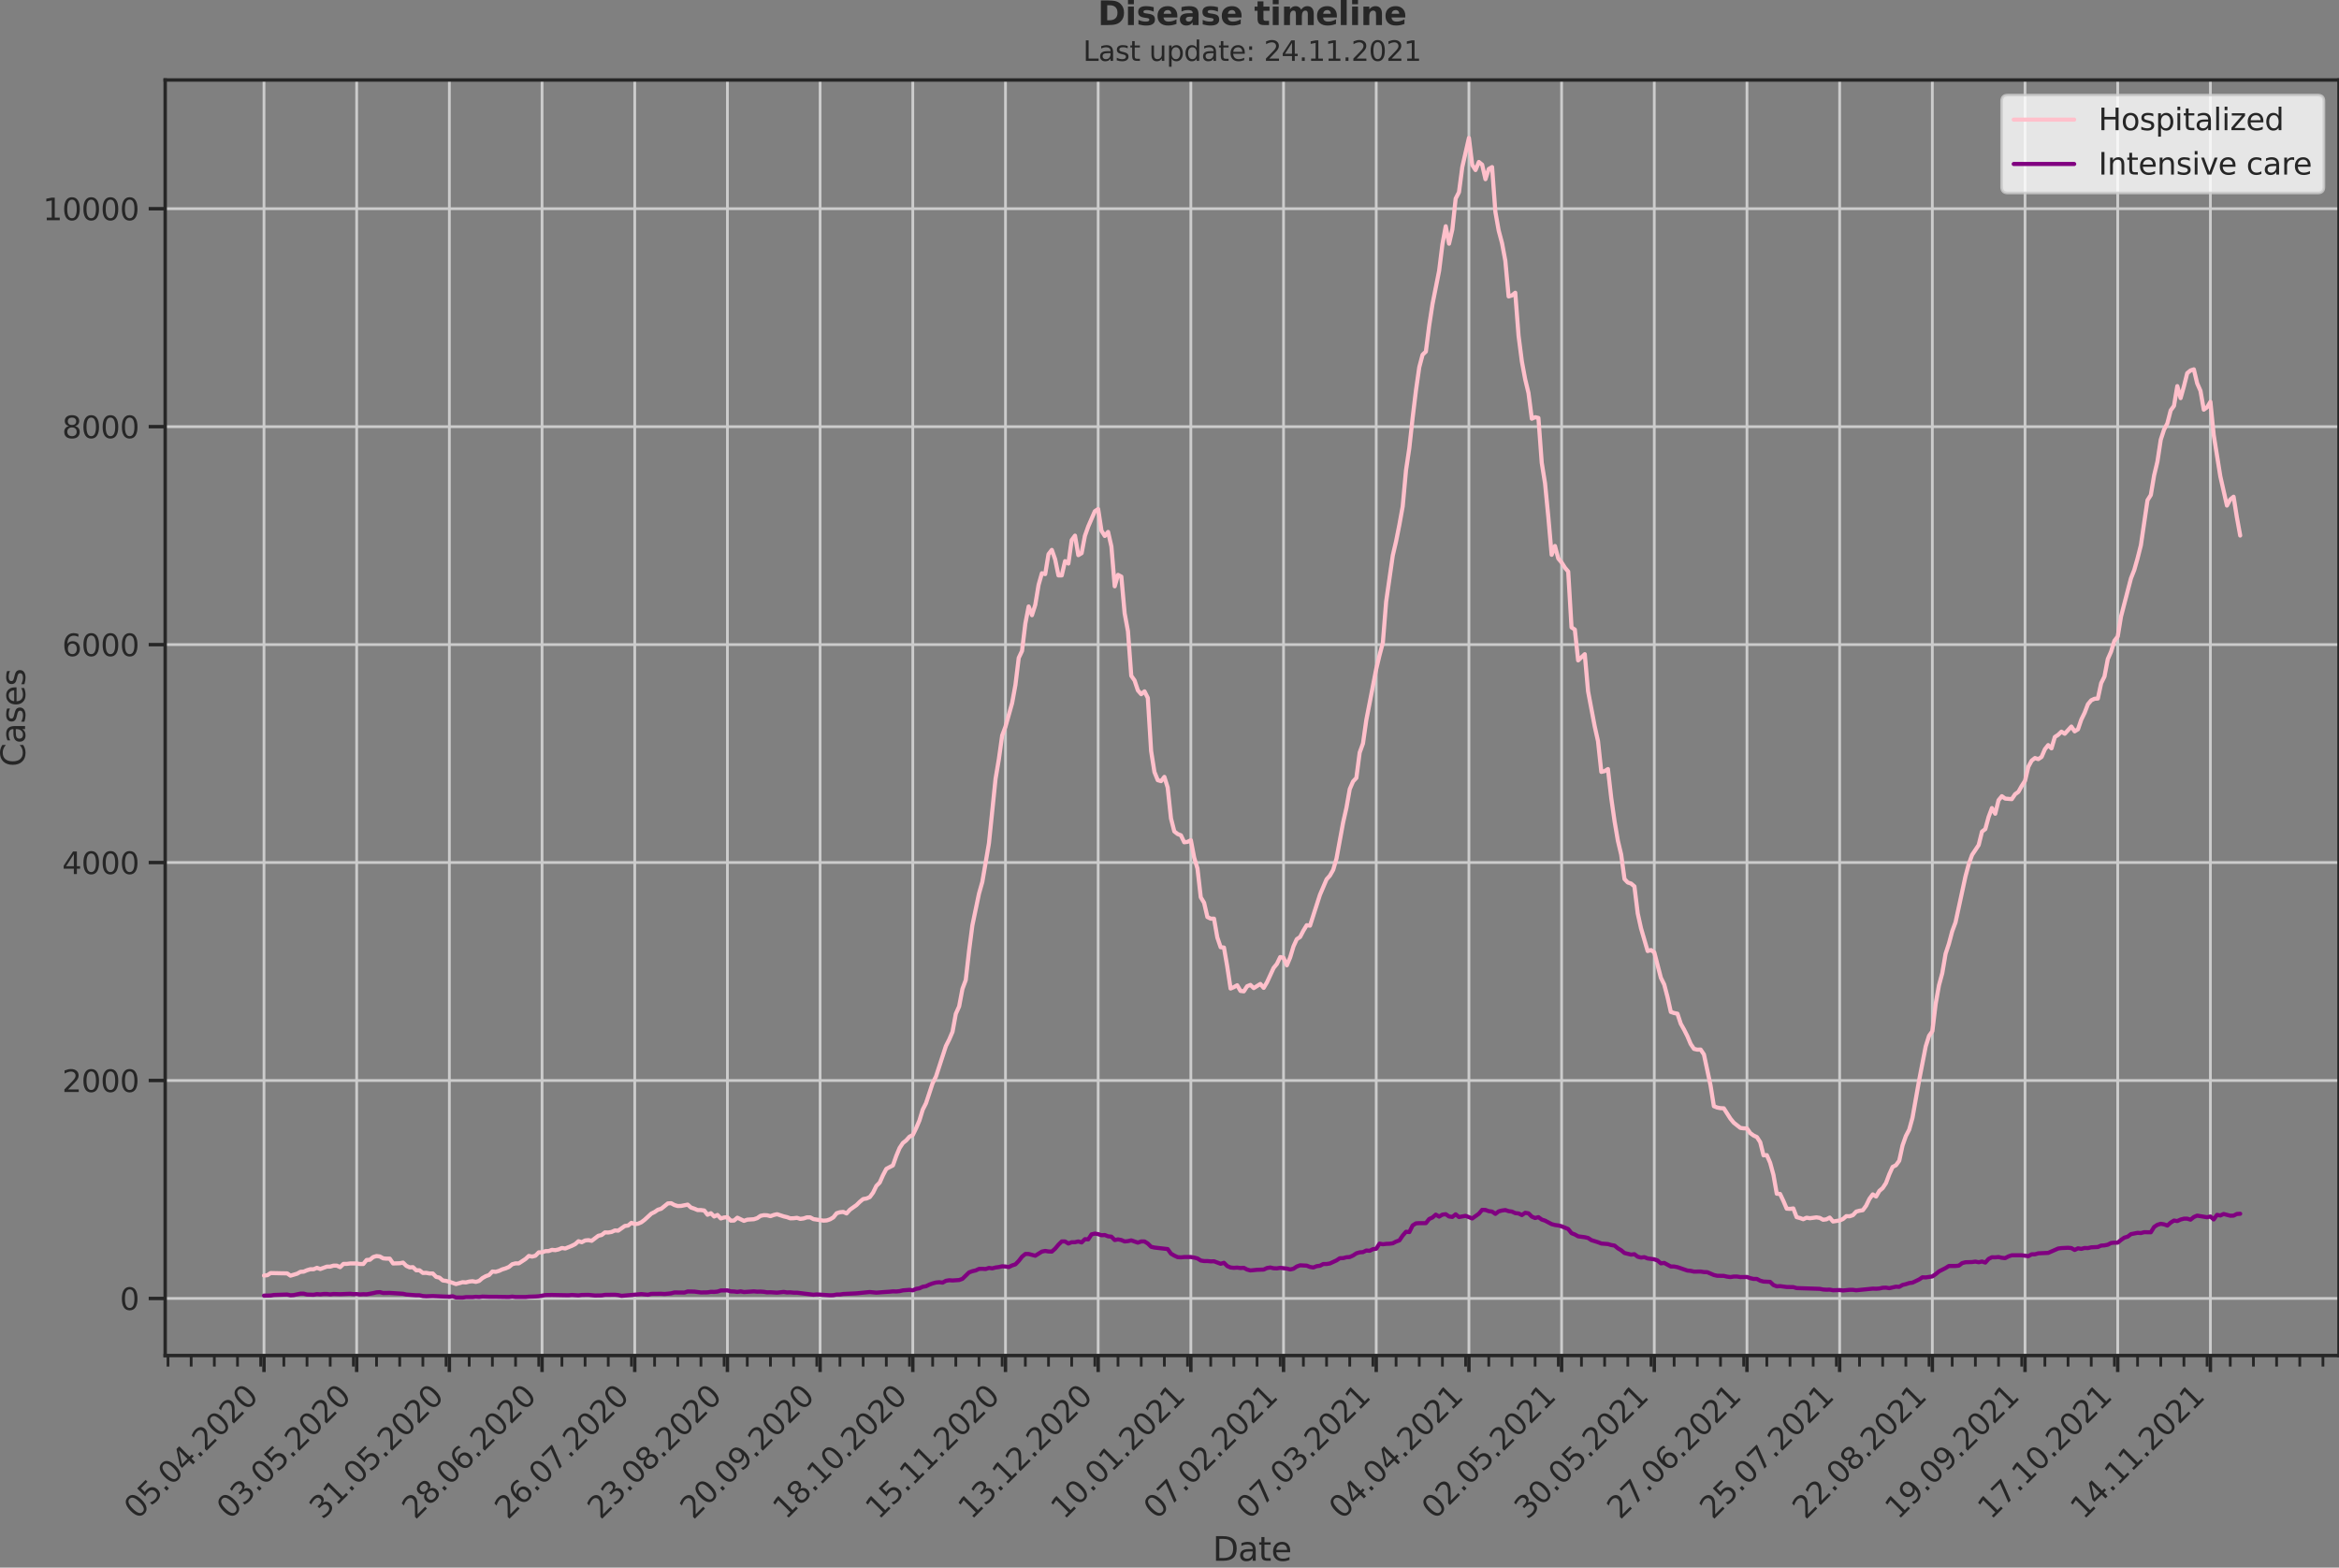 <?xml version="1.0" encoding="utf-8" standalone="no"?>
<!DOCTYPE svg PUBLIC "-//W3C//DTD SVG 1.1//EN"
  "http://www.w3.org/Graphics/SVG/1.1/DTD/svg11.dtd">
<svg height="570.462pt" version="1.1" viewBox="0 0 851.13 570.462" width="851.13pt" xmlns="http://www.w3.org/2000/svg" xmlns:xlink="http://www.w3.org/1999/xlink">
 <rect x="0" y="0" width="851.13" height="570.462" fill="#808080" stroke="none"/>
 <defs>
  <style type="text/css">*{stroke-linecap:butt;stroke-linejoin:round;}</style>
 </defs>
 <g id="figure_1">
  <g id="patch_1">
   <path d="M 0 570.462 
L 851.13 570.462 
L 851.13 0 
L 0 0 
z
" style="fill:none;"/>
  </g>
  <g id="axes_1">
   <g id="patch_2">
    <path d="M 60.108 493.286 
L 851.13 493.286 
L 851.13 29.118 
L 60.108 29.118 
z
" style="fill:none;"/>
   </g>
   <g id="matplotlib.axis_1">
    <g id="xtick_1">
     <g id="line2d_1">
      <path clip-path="url(#p5d572fc3fb)" d="M 96.063 493.286 
L 96.063 29.118 
" style="fill:none;stroke:#cccccc;stroke-linecap:round;"/>
     </g>
     <g id="line2d_2">
      <defs>
       <path d="M 0 0 
L 0 6 
" id="me20ed4731e" style="stroke:#262626;stroke-width:1.25;"/>
      </defs>
      <g>
       <use style="fill:#262626;stroke:#262626;stroke-width:1.25;" x="96.063" xlink:href="#me20ed4731e" y="493.286"/>
      </g>
     </g>
     <g id="text_1">
      <!-- 05.04.2020 -->
      <g style="fill:#262626;" transform="translate(49.911 553.231)rotate(-45)scale(0.11 -0.11)">
       <defs>
        <path d="M 2034 4250 
Q 1547 4250 1301 3770 
Q 1056 3291 1056 2328 
Q 1056 1369 1301 889 
Q 1547 409 2034 409 
Q 2525 409 2770 889 
Q 3016 1369 3016 2328 
Q 3016 3291 2770 3770 
Q 2525 4250 2034 4250 
z
M 2034 4750 
Q 2819 4750 3233 4129 
Q 3647 3509 3647 2328 
Q 3647 1150 3233 529 
Q 2819 -91 2034 -91 
Q 1250 -91 836 529 
Q 422 1150 422 2328 
Q 422 3509 836 4129 
Q 1250 4750 2034 4750 
z
" id="DejaVuSans-30" transform="scale(0.016)"/>
        <path d="M 691 4666 
L 3169 4666 
L 3169 4134 
L 1269 4134 
L 1269 2991 
Q 1406 3038 1543 3061 
Q 1681 3084 1819 3084 
Q 2600 3084 3056 2656 
Q 3513 2228 3513 1497 
Q 3513 744 3044 326 
Q 2575 -91 1722 -91 
Q 1428 -91 1123 -41 
Q 819 9 494 109 
L 494 744 
Q 775 591 1075 516 
Q 1375 441 1709 441 
Q 2250 441 2565 725 
Q 2881 1009 2881 1497 
Q 2881 1984 2565 2268 
Q 2250 2553 1709 2553 
Q 1456 2553 1204 2497 
Q 953 2441 691 2322 
L 691 4666 
z
" id="DejaVuSans-35" transform="scale(0.016)"/>
        <path d="M 684 794 
L 1344 794 
L 1344 0 
L 684 0 
L 684 794 
z
" id="DejaVuSans-2e" transform="scale(0.016)"/>
        <path d="M 2419 4116 
L 825 1625 
L 2419 1625 
L 2419 4116 
z
M 2253 4666 
L 3047 4666 
L 3047 1625 
L 3713 1625 
L 3713 1100 
L 3047 1100 
L 3047 0 
L 2419 0 
L 2419 1100 
L 313 1100 
L 313 1709 
L 2253 4666 
z
" id="DejaVuSans-34" transform="scale(0.016)"/>
        <path d="M 1228 531 
L 3431 531 
L 3431 0 
L 469 0 
L 469 531 
Q 828 903 1448 1529 
Q 2069 2156 2228 2338 
Q 2531 2678 2651 2914 
Q 2772 3150 2772 3378 
Q 2772 3750 2511 3984 
Q 2250 4219 1831 4219 
Q 1534 4219 1204 4116 
Q 875 4013 500 3803 
L 500 4441 
Q 881 4594 1212 4672 
Q 1544 4750 1819 4750 
Q 2544 4750 2975 4387 
Q 3406 4025 3406 3419 
Q 3406 3131 3298 2873 
Q 3191 2616 2906 2266 
Q 2828 2175 2409 1742 
Q 1991 1309 1228 531 
z
" id="DejaVuSans-32" transform="scale(0.016)"/>
       </defs>
       <use xlink:href="#DejaVuSans-30"/>
       <use x="63.623" xlink:href="#DejaVuSans-35"/>
       <use x="127.246" xlink:href="#DejaVuSans-2e"/>
       <use x="159.033" xlink:href="#DejaVuSans-30"/>
       <use x="222.656" xlink:href="#DejaVuSans-34"/>
       <use x="286.279" xlink:href="#DejaVuSans-2e"/>
       <use x="318.066" xlink:href="#DejaVuSans-32"/>
       <use x="381.689" xlink:href="#DejaVuSans-30"/>
       <use x="445.312" xlink:href="#DejaVuSans-32"/>
       <use x="508.936" xlink:href="#DejaVuSans-30"/>
      </g>
     </g>
    </g>
    <g id="xtick_2">
     <g id="line2d_3">
      <path clip-path="url(#p5d572fc3fb)" d="M 129.79 493.286 
L 129.79 29.118 
" style="fill:none;stroke:#cccccc;stroke-linecap:round;"/>
     </g>
     <g id="line2d_4">
      <g>
       <use style="fill:#262626;stroke:#262626;stroke-width:1.25;" x="129.79" xlink:href="#me20ed4731e" y="493.286"/>
      </g>
     </g>
     <g id="text_2">
      <!-- 03.05.2020 -->
      <g style="fill:#262626;" transform="translate(83.638 553.231)rotate(-45)scale(0.11 -0.11)">
       <defs>
        <path d="M 2597 2516 
Q 3050 2419 3304 2112 
Q 3559 1806 3559 1356 
Q 3559 666 3084 287 
Q 2609 -91 1734 -91 
Q 1441 -91 1130 -33 
Q 819 25 488 141 
L 488 750 
Q 750 597 1062 519 
Q 1375 441 1716 441 
Q 2309 441 2620 675 
Q 2931 909 2931 1356 
Q 2931 1769 2642 2001 
Q 2353 2234 1838 2234 
L 1294 2234 
L 1294 2753 
L 1863 2753 
Q 2328 2753 2575 2939 
Q 2822 3125 2822 3475 
Q 2822 3834 2567 4026 
Q 2313 4219 1838 4219 
Q 1578 4219 1281 4162 
Q 984 4106 628 3988 
L 628 4550 
Q 988 4650 1302 4700 
Q 1616 4750 1894 4750 
Q 2613 4750 3031 4423 
Q 3450 4097 3450 3541 
Q 3450 3153 3228 2886 
Q 3006 2619 2597 2516 
z
" id="DejaVuSans-33" transform="scale(0.016)"/>
       </defs>
       <use xlink:href="#DejaVuSans-30"/>
       <use x="63.623" xlink:href="#DejaVuSans-33"/>
       <use x="127.246" xlink:href="#DejaVuSans-2e"/>
       <use x="159.033" xlink:href="#DejaVuSans-30"/>
       <use x="222.656" xlink:href="#DejaVuSans-35"/>
       <use x="286.279" xlink:href="#DejaVuSans-2e"/>
       <use x="318.066" xlink:href="#DejaVuSans-32"/>
       <use x="381.689" xlink:href="#DejaVuSans-30"/>
       <use x="445.312" xlink:href="#DejaVuSans-32"/>
       <use x="508.936" xlink:href="#DejaVuSans-30"/>
      </g>
     </g>
    </g>
    <g id="xtick_3">
     <g id="line2d_5">
      <path clip-path="url(#p5d572fc3fb)" d="M 163.517 493.286 
L 163.517 29.118 
" style="fill:none;stroke:#cccccc;stroke-linecap:round;"/>
     </g>
     <g id="line2d_6">
      <g>
       <use style="fill:#262626;stroke:#262626;stroke-width:1.25;" x="163.517" xlink:href="#me20ed4731e" y="493.286"/>
      </g>
     </g>
     <g id="text_3">
      <!-- 31.05.2020 -->
      <g style="fill:#262626;" transform="translate(117.365 553.231)rotate(-45)scale(0.11 -0.11)">
       <defs>
        <path d="M 794 531 
L 1825 531 
L 1825 4091 
L 703 3866 
L 703 4441 
L 1819 4666 
L 2450 4666 
L 2450 531 
L 3481 531 
L 3481 0 
L 794 0 
L 794 531 
z
" id="DejaVuSans-31" transform="scale(0.016)"/>
       </defs>
       <use xlink:href="#DejaVuSans-33"/>
       <use x="63.623" xlink:href="#DejaVuSans-31"/>
       <use x="127.246" xlink:href="#DejaVuSans-2e"/>
       <use x="159.033" xlink:href="#DejaVuSans-30"/>
       <use x="222.656" xlink:href="#DejaVuSans-35"/>
       <use x="286.279" xlink:href="#DejaVuSans-2e"/>
       <use x="318.066" xlink:href="#DejaVuSans-32"/>
       <use x="381.689" xlink:href="#DejaVuSans-30"/>
       <use x="445.312" xlink:href="#DejaVuSans-32"/>
       <use x="508.936" xlink:href="#DejaVuSans-30"/>
      </g>
     </g>
    </g>
    <g id="xtick_4">
     <g id="line2d_7">
      <path clip-path="url(#p5d572fc3fb)" d="M 197.245 493.286 
L 197.245 29.118 
" style="fill:none;stroke:#cccccc;stroke-linecap:round;"/>
     </g>
     <g id="line2d_8">
      <g>
       <use style="fill:#262626;stroke:#262626;stroke-width:1.25;" x="197.245" xlink:href="#me20ed4731e" y="493.286"/>
      </g>
     </g>
     <g id="text_4">
      <!-- 28.06.2020 -->
      <g style="fill:#262626;" transform="translate(151.092 553.231)rotate(-45)scale(0.11 -0.11)">
       <defs>
        <path d="M 2034 2216 
Q 1584 2216 1326 1975 
Q 1069 1734 1069 1313 
Q 1069 891 1326 650 
Q 1584 409 2034 409 
Q 2484 409 2743 651 
Q 3003 894 3003 1313 
Q 3003 1734 2745 1975 
Q 2488 2216 2034 2216 
z
M 1403 2484 
Q 997 2584 770 2862 
Q 544 3141 544 3541 
Q 544 4100 942 4425 
Q 1341 4750 2034 4750 
Q 2731 4750 3128 4425 
Q 3525 4100 3525 3541 
Q 3525 3141 3298 2862 
Q 3072 2584 2669 2484 
Q 3125 2378 3379 2068 
Q 3634 1759 3634 1313 
Q 3634 634 3220 271 
Q 2806 -91 2034 -91 
Q 1263 -91 848 271 
Q 434 634 434 1313 
Q 434 1759 690 2068 
Q 947 2378 1403 2484 
z
M 1172 3481 
Q 1172 3119 1398 2916 
Q 1625 2713 2034 2713 
Q 2441 2713 2670 2916 
Q 2900 3119 2900 3481 
Q 2900 3844 2670 4047 
Q 2441 4250 2034 4250 
Q 1625 4250 1398 4047 
Q 1172 3844 1172 3481 
z
" id="DejaVuSans-38" transform="scale(0.016)"/>
        <path d="M 2113 2584 
Q 1688 2584 1439 2293 
Q 1191 2003 1191 1497 
Q 1191 994 1439 701 
Q 1688 409 2113 409 
Q 2538 409 2786 701 
Q 3034 994 3034 1497 
Q 3034 2003 2786 2293 
Q 2538 2584 2113 2584 
z
M 3366 4563 
L 3366 3988 
Q 3128 4100 2886 4159 
Q 2644 4219 2406 4219 
Q 1781 4219 1451 3797 
Q 1122 3375 1075 2522 
Q 1259 2794 1537 2939 
Q 1816 3084 2150 3084 
Q 2853 3084 3261 2657 
Q 3669 2231 3669 1497 
Q 3669 778 3244 343 
Q 2819 -91 2113 -91 
Q 1303 -91 875 529 
Q 447 1150 447 2328 
Q 447 3434 972 4092 
Q 1497 4750 2381 4750 
Q 2619 4750 2861 4703 
Q 3103 4656 3366 4563 
z
" id="DejaVuSans-36" transform="scale(0.016)"/>
       </defs>
       <use xlink:href="#DejaVuSans-32"/>
       <use x="63.623" xlink:href="#DejaVuSans-38"/>
       <use x="127.246" xlink:href="#DejaVuSans-2e"/>
       <use x="159.033" xlink:href="#DejaVuSans-30"/>
       <use x="222.656" xlink:href="#DejaVuSans-36"/>
       <use x="286.279" xlink:href="#DejaVuSans-2e"/>
       <use x="318.066" xlink:href="#DejaVuSans-32"/>
       <use x="381.689" xlink:href="#DejaVuSans-30"/>
       <use x="445.312" xlink:href="#DejaVuSans-32"/>
       <use x="508.936" xlink:href="#DejaVuSans-30"/>
      </g>
     </g>
    </g>
    <g id="xtick_5">
     <g id="line2d_9">
      <path clip-path="url(#p5d572fc3fb)" d="M 230.972 493.286 
L 230.972 29.118 
" style="fill:none;stroke:#cccccc;stroke-linecap:round;"/>
     </g>
     <g id="line2d_10">
      <g>
       <use style="fill:#262626;stroke:#262626;stroke-width:1.25;" x="230.972" xlink:href="#me20ed4731e" y="493.286"/>
      </g>
     </g>
     <g id="text_5">
      <!-- 26.07.2020 -->
      <g style="fill:#262626;" transform="translate(184.819 553.231)rotate(-45)scale(0.11 -0.11)">
       <defs>
        <path d="M 525 4666 
L 3525 4666 
L 3525 4397 
L 1831 0 
L 1172 0 
L 2766 4134 
L 525 4134 
L 525 4666 
z
" id="DejaVuSans-37" transform="scale(0.016)"/>
       </defs>
       <use xlink:href="#DejaVuSans-32"/>
       <use x="63.623" xlink:href="#DejaVuSans-36"/>
       <use x="127.246" xlink:href="#DejaVuSans-2e"/>
       <use x="159.033" xlink:href="#DejaVuSans-30"/>
       <use x="222.656" xlink:href="#DejaVuSans-37"/>
       <use x="286.279" xlink:href="#DejaVuSans-2e"/>
       <use x="318.066" xlink:href="#DejaVuSans-32"/>
       <use x="381.689" xlink:href="#DejaVuSans-30"/>
       <use x="445.312" xlink:href="#DejaVuSans-32"/>
       <use x="508.936" xlink:href="#DejaVuSans-30"/>
      </g>
     </g>
    </g>
    <g id="xtick_6">
     <g id="line2d_11">
      <path clip-path="url(#p5d572fc3fb)" d="M 264.699 493.286 
L 264.699 29.118 
" style="fill:none;stroke:#cccccc;stroke-linecap:round;"/>
     </g>
     <g id="line2d_12">
      <g>
       <use style="fill:#262626;stroke:#262626;stroke-width:1.25;" x="264.699" xlink:href="#me20ed4731e" y="493.286"/>
      </g>
     </g>
     <g id="text_6">
      <!-- 23.08.2020 -->
      <g style="fill:#262626;" transform="translate(218.546 553.231)rotate(-45)scale(0.11 -0.11)">
       <use xlink:href="#DejaVuSans-32"/>
       <use x="63.623" xlink:href="#DejaVuSans-33"/>
       <use x="127.246" xlink:href="#DejaVuSans-2e"/>
       <use x="159.033" xlink:href="#DejaVuSans-30"/>
       <use x="222.656" xlink:href="#DejaVuSans-38"/>
       <use x="286.279" xlink:href="#DejaVuSans-2e"/>
       <use x="318.066" xlink:href="#DejaVuSans-32"/>
       <use x="381.689" xlink:href="#DejaVuSans-30"/>
       <use x="445.312" xlink:href="#DejaVuSans-32"/>
       <use x="508.936" xlink:href="#DejaVuSans-30"/>
      </g>
     </g>
    </g>
    <g id="xtick_7">
     <g id="line2d_13">
      <path clip-path="url(#p5d572fc3fb)" d="M 298.426 493.286 
L 298.426 29.118 
" style="fill:none;stroke:#cccccc;stroke-linecap:round;"/>
     </g>
     <g id="line2d_14">
      <g>
       <use style="fill:#262626;stroke:#262626;stroke-width:1.25;" x="298.426" xlink:href="#me20ed4731e" y="493.286"/>
      </g>
     </g>
     <g id="text_7">
      <!-- 20.09.2020 -->
      <g style="fill:#262626;" transform="translate(252.274 553.231)rotate(-45)scale(0.11 -0.11)">
       <defs>
        <path d="M 703 97 
L 703 672 
Q 941 559 1184 500 
Q 1428 441 1663 441 
Q 2288 441 2617 861 
Q 2947 1281 2994 2138 
Q 2813 1869 2534 1725 
Q 2256 1581 1919 1581 
Q 1219 1581 811 2004 
Q 403 2428 403 3163 
Q 403 3881 828 4315 
Q 1253 4750 1959 4750 
Q 2769 4750 3195 4129 
Q 3622 3509 3622 2328 
Q 3622 1225 3098 567 
Q 2575 -91 1691 -91 
Q 1453 -91 1209 -44 
Q 966 3 703 97 
z
M 1959 2075 
Q 2384 2075 2632 2365 
Q 2881 2656 2881 3163 
Q 2881 3666 2632 3958 
Q 2384 4250 1959 4250 
Q 1534 4250 1286 3958 
Q 1038 3666 1038 3163 
Q 1038 2656 1286 2365 
Q 1534 2075 1959 2075 
z
" id="DejaVuSans-39" transform="scale(0.016)"/>
       </defs>
       <use xlink:href="#DejaVuSans-32"/>
       <use x="63.623" xlink:href="#DejaVuSans-30"/>
       <use x="127.246" xlink:href="#DejaVuSans-2e"/>
       <use x="159.033" xlink:href="#DejaVuSans-30"/>
       <use x="222.656" xlink:href="#DejaVuSans-39"/>
       <use x="286.279" xlink:href="#DejaVuSans-2e"/>
       <use x="318.066" xlink:href="#DejaVuSans-32"/>
       <use x="381.689" xlink:href="#DejaVuSans-30"/>
       <use x="445.312" xlink:href="#DejaVuSans-32"/>
       <use x="508.936" xlink:href="#DejaVuSans-30"/>
      </g>
     </g>
    </g>
    <g id="xtick_8">
     <g id="line2d_15">
      <path clip-path="url(#p5d572fc3fb)" d="M 332.153 493.286 
L 332.153 29.118 
" style="fill:none;stroke:#cccccc;stroke-linecap:round;"/>
     </g>
     <g id="line2d_16">
      <g>
       <use style="fill:#262626;stroke:#262626;stroke-width:1.25;" x="332.153" xlink:href="#me20ed4731e" y="493.286"/>
      </g>
     </g>
     <g id="text_8">
      <!-- 18.10.2020 -->
      <g style="fill:#262626;" transform="translate(286.001 553.231)rotate(-45)scale(0.11 -0.11)">
       <use xlink:href="#DejaVuSans-31"/>
       <use x="63.623" xlink:href="#DejaVuSans-38"/>
       <use x="127.246" xlink:href="#DejaVuSans-2e"/>
       <use x="159.033" xlink:href="#DejaVuSans-31"/>
       <use x="222.656" xlink:href="#DejaVuSans-30"/>
       <use x="286.279" xlink:href="#DejaVuSans-2e"/>
       <use x="318.066" xlink:href="#DejaVuSans-32"/>
       <use x="381.689" xlink:href="#DejaVuSans-30"/>
       <use x="445.312" xlink:href="#DejaVuSans-32"/>
       <use x="508.936" xlink:href="#DejaVuSans-30"/>
      </g>
     </g>
    </g>
    <g id="xtick_9">
     <g id="line2d_17">
      <path clip-path="url(#p5d572fc3fb)" d="M 365.88 493.286 
L 365.88 29.118 
" style="fill:none;stroke:#cccccc;stroke-linecap:round;"/>
     </g>
     <g id="line2d_18">
      <g>
       <use style="fill:#262626;stroke:#262626;stroke-width:1.25;" x="365.88" xlink:href="#me20ed4731e" y="493.286"/>
      </g>
     </g>
     <g id="text_9">
      <!-- 15.11.2020 -->
      <g style="fill:#262626;" transform="translate(319.728 553.231)rotate(-45)scale(0.11 -0.11)">
       <use xlink:href="#DejaVuSans-31"/>
       <use x="63.623" xlink:href="#DejaVuSans-35"/>
       <use x="127.246" xlink:href="#DejaVuSans-2e"/>
       <use x="159.033" xlink:href="#DejaVuSans-31"/>
       <use x="222.656" xlink:href="#DejaVuSans-31"/>
       <use x="286.279" xlink:href="#DejaVuSans-2e"/>
       <use x="318.066" xlink:href="#DejaVuSans-32"/>
       <use x="381.689" xlink:href="#DejaVuSans-30"/>
       <use x="445.312" xlink:href="#DejaVuSans-32"/>
       <use x="508.936" xlink:href="#DejaVuSans-30"/>
      </g>
     </g>
    </g>
    <g id="xtick_10">
     <g id="line2d_19">
      <path clip-path="url(#p5d572fc3fb)" d="M 399.608 493.286 
L 399.608 29.118 
" style="fill:none;stroke:#cccccc;stroke-linecap:round;"/>
     </g>
     <g id="line2d_20">
      <g>
       <use style="fill:#262626;stroke:#262626;stroke-width:1.25;" x="399.608" xlink:href="#me20ed4731e" y="493.286"/>
      </g>
     </g>
     <g id="text_10">
      <!-- 13.12.2020 -->
      <g style="fill:#262626;" transform="translate(353.455 553.231)rotate(-45)scale(0.11 -0.11)">
       <use xlink:href="#DejaVuSans-31"/>
       <use x="63.623" xlink:href="#DejaVuSans-33"/>
       <use x="127.246" xlink:href="#DejaVuSans-2e"/>
       <use x="159.033" xlink:href="#DejaVuSans-31"/>
       <use x="222.656" xlink:href="#DejaVuSans-32"/>
       <use x="286.279" xlink:href="#DejaVuSans-2e"/>
       <use x="318.066" xlink:href="#DejaVuSans-32"/>
       <use x="381.689" xlink:href="#DejaVuSans-30"/>
       <use x="445.312" xlink:href="#DejaVuSans-32"/>
       <use x="508.936" xlink:href="#DejaVuSans-30"/>
      </g>
     </g>
    </g>
    <g id="xtick_11">
     <g id="line2d_21">
      <path clip-path="url(#p5d572fc3fb)" d="M 433.335 493.286 
L 433.335 29.118 
" style="fill:none;stroke:#cccccc;stroke-linecap:round;"/>
     </g>
     <g id="line2d_22">
      <g>
       <use style="fill:#262626;stroke:#262626;stroke-width:1.25;" x="433.335" xlink:href="#me20ed4731e" y="493.286"/>
      </g>
     </g>
     <g id="text_11">
      <!-- 10.01.2021 -->
      <g style="fill:#262626;" transform="translate(387.182 553.231)rotate(-45)scale(0.11 -0.11)">
       <use xlink:href="#DejaVuSans-31"/>
       <use x="63.623" xlink:href="#DejaVuSans-30"/>
       <use x="127.246" xlink:href="#DejaVuSans-2e"/>
       <use x="159.033" xlink:href="#DejaVuSans-30"/>
       <use x="222.656" xlink:href="#DejaVuSans-31"/>
       <use x="286.279" xlink:href="#DejaVuSans-2e"/>
       <use x="318.066" xlink:href="#DejaVuSans-32"/>
       <use x="381.689" xlink:href="#DejaVuSans-30"/>
       <use x="445.312" xlink:href="#DejaVuSans-32"/>
       <use x="508.936" xlink:href="#DejaVuSans-31"/>
      </g>
     </g>
    </g>
    <g id="xtick_12">
     <g id="line2d_23">
      <path clip-path="url(#p5d572fc3fb)" d="M 467.062 493.286 
L 467.062 29.118 
" style="fill:none;stroke:#cccccc;stroke-linecap:round;"/>
     </g>
     <g id="line2d_24">
      <g>
       <use style="fill:#262626;stroke:#262626;stroke-width:1.25;" x="467.062" xlink:href="#me20ed4731e" y="493.286"/>
      </g>
     </g>
     <g id="text_12">
      <!-- 07.02.2021 -->
      <g style="fill:#262626;" transform="translate(420.909 553.231)rotate(-45)scale(0.11 -0.11)">
       <use xlink:href="#DejaVuSans-30"/>
       <use x="63.623" xlink:href="#DejaVuSans-37"/>
       <use x="127.246" xlink:href="#DejaVuSans-2e"/>
       <use x="159.033" xlink:href="#DejaVuSans-30"/>
       <use x="222.656" xlink:href="#DejaVuSans-32"/>
       <use x="286.279" xlink:href="#DejaVuSans-2e"/>
       <use x="318.066" xlink:href="#DejaVuSans-32"/>
       <use x="381.689" xlink:href="#DejaVuSans-30"/>
       <use x="445.312" xlink:href="#DejaVuSans-32"/>
       <use x="508.936" xlink:href="#DejaVuSans-31"/>
      </g>
     </g>
    </g>
    <g id="xtick_13">
     <g id="line2d_25">
      <path clip-path="url(#p5d572fc3fb)" d="M 500.789 493.286 
L 500.789 29.118 
" style="fill:none;stroke:#cccccc;stroke-linecap:round;"/>
     </g>
     <g id="line2d_26">
      <g>
       <use style="fill:#262626;stroke:#262626;stroke-width:1.25;" x="500.789" xlink:href="#me20ed4731e" y="493.286"/>
      </g>
     </g>
     <g id="text_13">
      <!-- 07.03.2021 -->
      <g style="fill:#262626;" transform="translate(454.637 553.231)rotate(-45)scale(0.11 -0.11)">
       <use xlink:href="#DejaVuSans-30"/>
       <use x="63.623" xlink:href="#DejaVuSans-37"/>
       <use x="127.246" xlink:href="#DejaVuSans-2e"/>
       <use x="159.033" xlink:href="#DejaVuSans-30"/>
       <use x="222.656" xlink:href="#DejaVuSans-33"/>
       <use x="286.279" xlink:href="#DejaVuSans-2e"/>
       <use x="318.066" xlink:href="#DejaVuSans-32"/>
       <use x="381.689" xlink:href="#DejaVuSans-30"/>
       <use x="445.312" xlink:href="#DejaVuSans-32"/>
       <use x="508.936" xlink:href="#DejaVuSans-31"/>
      </g>
     </g>
    </g>
    <g id="xtick_14">
     <g id="line2d_27">
      <path clip-path="url(#p5d572fc3fb)" d="M 534.516 493.286 
L 534.516 29.118 
" style="fill:none;stroke:#cccccc;stroke-linecap:round;"/>
     </g>
     <g id="line2d_28">
      <g>
       <use style="fill:#262626;stroke:#262626;stroke-width:1.25;" x="534.516" xlink:href="#me20ed4731e" y="493.286"/>
      </g>
     </g>
     <g id="text_14">
      <!-- 04.04.2021 -->
      <g style="fill:#262626;" transform="translate(488.364 553.231)rotate(-45)scale(0.11 -0.11)">
       <use xlink:href="#DejaVuSans-30"/>
       <use x="63.623" xlink:href="#DejaVuSans-34"/>
       <use x="127.246" xlink:href="#DejaVuSans-2e"/>
       <use x="159.033" xlink:href="#DejaVuSans-30"/>
       <use x="222.656" xlink:href="#DejaVuSans-34"/>
       <use x="286.279" xlink:href="#DejaVuSans-2e"/>
       <use x="318.066" xlink:href="#DejaVuSans-32"/>
       <use x="381.689" xlink:href="#DejaVuSans-30"/>
       <use x="445.312" xlink:href="#DejaVuSans-32"/>
       <use x="508.936" xlink:href="#DejaVuSans-31"/>
      </g>
     </g>
    </g>
    <g id="xtick_15">
     <g id="line2d_29">
      <path clip-path="url(#p5d572fc3fb)" d="M 568.243 493.286 
L 568.243 29.118 
" style="fill:none;stroke:#cccccc;stroke-linecap:round;"/>
     </g>
     <g id="line2d_30">
      <g>
       <use style="fill:#262626;stroke:#262626;stroke-width:1.25;" x="568.243" xlink:href="#me20ed4731e" y="493.286"/>
      </g>
     </g>
     <g id="text_15">
      <!-- 02.05.2021 -->
      <g style="fill:#262626;" transform="translate(522.091 553.231)rotate(-45)scale(0.11 -0.11)">
       <use xlink:href="#DejaVuSans-30"/>
       <use x="63.623" xlink:href="#DejaVuSans-32"/>
       <use x="127.246" xlink:href="#DejaVuSans-2e"/>
       <use x="159.033" xlink:href="#DejaVuSans-30"/>
       <use x="222.656" xlink:href="#DejaVuSans-35"/>
       <use x="286.279" xlink:href="#DejaVuSans-2e"/>
       <use x="318.066" xlink:href="#DejaVuSans-32"/>
       <use x="381.689" xlink:href="#DejaVuSans-30"/>
       <use x="445.312" xlink:href="#DejaVuSans-32"/>
       <use x="508.936" xlink:href="#DejaVuSans-31"/>
      </g>
     </g>
    </g>
    <g id="xtick_16">
     <g id="line2d_31">
      <path clip-path="url(#p5d572fc3fb)" d="M 601.971 493.286 
L 601.971 29.118 
" style="fill:none;stroke:#cccccc;stroke-linecap:round;"/>
     </g>
     <g id="line2d_32">
      <g>
       <use style="fill:#262626;stroke:#262626;stroke-width:1.25;" x="601.971" xlink:href="#me20ed4731e" y="493.286"/>
      </g>
     </g>
     <g id="text_16">
      <!-- 30.05.2021 -->
      <g style="fill:#262626;" transform="translate(555.818 553.231)rotate(-45)scale(0.11 -0.11)">
       <use xlink:href="#DejaVuSans-33"/>
       <use x="63.623" xlink:href="#DejaVuSans-30"/>
       <use x="127.246" xlink:href="#DejaVuSans-2e"/>
       <use x="159.033" xlink:href="#DejaVuSans-30"/>
       <use x="222.656" xlink:href="#DejaVuSans-35"/>
       <use x="286.279" xlink:href="#DejaVuSans-2e"/>
       <use x="318.066" xlink:href="#DejaVuSans-32"/>
       <use x="381.689" xlink:href="#DejaVuSans-30"/>
       <use x="445.312" xlink:href="#DejaVuSans-32"/>
       <use x="508.936" xlink:href="#DejaVuSans-31"/>
      </g>
     </g>
    </g>
    <g id="xtick_17">
     <g id="line2d_33">
      <path clip-path="url(#p5d572fc3fb)" d="M 635.698 493.286 
L 635.698 29.118 
" style="fill:none;stroke:#cccccc;stroke-linecap:round;"/>
     </g>
     <g id="line2d_34">
      <g>
       <use style="fill:#262626;stroke:#262626;stroke-width:1.25;" x="635.698" xlink:href="#me20ed4731e" y="493.286"/>
      </g>
     </g>
     <g id="text_17">
      <!-- 27.06.2021 -->
      <g style="fill:#262626;" transform="translate(589.545 553.231)rotate(-45)scale(0.11 -0.11)">
       <use xlink:href="#DejaVuSans-32"/>
       <use x="63.623" xlink:href="#DejaVuSans-37"/>
       <use x="127.246" xlink:href="#DejaVuSans-2e"/>
       <use x="159.033" xlink:href="#DejaVuSans-30"/>
       <use x="222.656" xlink:href="#DejaVuSans-36"/>
       <use x="286.279" xlink:href="#DejaVuSans-2e"/>
       <use x="318.066" xlink:href="#DejaVuSans-32"/>
       <use x="381.689" xlink:href="#DejaVuSans-30"/>
       <use x="445.312" xlink:href="#DejaVuSans-32"/>
       <use x="508.936" xlink:href="#DejaVuSans-31"/>
      </g>
     </g>
    </g>
    <g id="xtick_18">
     <g id="line2d_35">
      <path clip-path="url(#p5d572fc3fb)" d="M 669.425 493.286 
L 669.425 29.118 
" style="fill:none;stroke:#cccccc;stroke-linecap:round;"/>
     </g>
     <g id="line2d_36">
      <g>
       <use style="fill:#262626;stroke:#262626;stroke-width:1.25;" x="669.425" xlink:href="#me20ed4731e" y="493.286"/>
      </g>
     </g>
     <g id="text_18">
      <!-- 25.07.2021 -->
      <g style="fill:#262626;" transform="translate(623.272 553.231)rotate(-45)scale(0.11 -0.11)">
       <use xlink:href="#DejaVuSans-32"/>
       <use x="63.623" xlink:href="#DejaVuSans-35"/>
       <use x="127.246" xlink:href="#DejaVuSans-2e"/>
       <use x="159.033" xlink:href="#DejaVuSans-30"/>
       <use x="222.656" xlink:href="#DejaVuSans-37"/>
       <use x="286.279" xlink:href="#DejaVuSans-2e"/>
       <use x="318.066" xlink:href="#DejaVuSans-32"/>
       <use x="381.689" xlink:href="#DejaVuSans-30"/>
       <use x="445.312" xlink:href="#DejaVuSans-32"/>
       <use x="508.936" xlink:href="#DejaVuSans-31"/>
      </g>
     </g>
    </g>
    <g id="xtick_19">
     <g id="line2d_37">
      <path clip-path="url(#p5d572fc3fb)" d="M 703.152 493.286 
L 703.152 29.118 
" style="fill:none;stroke:#cccccc;stroke-linecap:round;"/>
     </g>
     <g id="line2d_38">
      <g>
       <use style="fill:#262626;stroke:#262626;stroke-width:1.25;" x="703.152" xlink:href="#me20ed4731e" y="493.286"/>
      </g>
     </g>
     <g id="text_19">
      <!-- 22.08.2021 -->
      <g style="fill:#262626;" transform="translate(657 553.231)rotate(-45)scale(0.11 -0.11)">
       <use xlink:href="#DejaVuSans-32"/>
       <use x="63.623" xlink:href="#DejaVuSans-32"/>
       <use x="127.246" xlink:href="#DejaVuSans-2e"/>
       <use x="159.033" xlink:href="#DejaVuSans-30"/>
       <use x="222.656" xlink:href="#DejaVuSans-38"/>
       <use x="286.279" xlink:href="#DejaVuSans-2e"/>
       <use x="318.066" xlink:href="#DejaVuSans-32"/>
       <use x="381.689" xlink:href="#DejaVuSans-30"/>
       <use x="445.312" xlink:href="#DejaVuSans-32"/>
       <use x="508.936" xlink:href="#DejaVuSans-31"/>
      </g>
     </g>
    </g>
    <g id="xtick_20">
     <g id="line2d_39">
      <path clip-path="url(#p5d572fc3fb)" d="M 736.879 493.286 
L 736.879 29.118 
" style="fill:none;stroke:#cccccc;stroke-linecap:round;"/>
     </g>
     <g id="line2d_40">
      <g>
       <use style="fill:#262626;stroke:#262626;stroke-width:1.25;" x="736.879" xlink:href="#me20ed4731e" y="493.286"/>
      </g>
     </g>
     <g id="text_20">
      <!-- 19.09.2021 -->
      <g style="fill:#262626;" transform="translate(690.727 553.231)rotate(-45)scale(0.11 -0.11)">
       <use xlink:href="#DejaVuSans-31"/>
       <use x="63.623" xlink:href="#DejaVuSans-39"/>
       <use x="127.246" xlink:href="#DejaVuSans-2e"/>
       <use x="159.033" xlink:href="#DejaVuSans-30"/>
       <use x="222.656" xlink:href="#DejaVuSans-39"/>
       <use x="286.279" xlink:href="#DejaVuSans-2e"/>
       <use x="318.066" xlink:href="#DejaVuSans-32"/>
       <use x="381.689" xlink:href="#DejaVuSans-30"/>
       <use x="445.312" xlink:href="#DejaVuSans-32"/>
       <use x="508.936" xlink:href="#DejaVuSans-31"/>
      </g>
     </g>
    </g>
    <g id="xtick_21">
     <g id="line2d_41">
      <path clip-path="url(#p5d572fc3fb)" d="M 770.606 493.286 
L 770.606 29.118 
" style="fill:none;stroke:#cccccc;stroke-linecap:round;"/>
     </g>
     <g id="line2d_42">
      <g>
       <use style="fill:#262626;stroke:#262626;stroke-width:1.25;" x="770.606" xlink:href="#me20ed4731e" y="493.286"/>
      </g>
     </g>
     <g id="text_21">
      <!-- 17.10.2021 -->
      <g style="fill:#262626;" transform="translate(724.454 553.231)rotate(-45)scale(0.11 -0.11)">
       <use xlink:href="#DejaVuSans-31"/>
       <use x="63.623" xlink:href="#DejaVuSans-37"/>
       <use x="127.246" xlink:href="#DejaVuSans-2e"/>
       <use x="159.033" xlink:href="#DejaVuSans-31"/>
       <use x="222.656" xlink:href="#DejaVuSans-30"/>
       <use x="286.279" xlink:href="#DejaVuSans-2e"/>
       <use x="318.066" xlink:href="#DejaVuSans-32"/>
       <use x="381.689" xlink:href="#DejaVuSans-30"/>
       <use x="445.312" xlink:href="#DejaVuSans-32"/>
       <use x="508.936" xlink:href="#DejaVuSans-31"/>
      </g>
     </g>
    </g>
    <g id="xtick_22">
     <g id="line2d_43">
      <path clip-path="url(#p5d572fc3fb)" d="M 804.334 493.286 
L 804.334 29.118 
" style="fill:none;stroke:#cccccc;stroke-linecap:round;"/>
     </g>
     <g id="line2d_44">
      <g>
       <use style="fill:#262626;stroke:#262626;stroke-width:1.25;" x="804.334" xlink:href="#me20ed4731e" y="493.286"/>
      </g>
     </g>
     <g id="text_22">
      <!-- 14.11.2021 -->
      <g style="fill:#262626;" transform="translate(758.181 553.231)rotate(-45)scale(0.11 -0.11)">
       <use xlink:href="#DejaVuSans-31"/>
       <use x="63.623" xlink:href="#DejaVuSans-34"/>
       <use x="127.246" xlink:href="#DejaVuSans-2e"/>
       <use x="159.033" xlink:href="#DejaVuSans-31"/>
       <use x="222.656" xlink:href="#DejaVuSans-31"/>
       <use x="286.279" xlink:href="#DejaVuSans-2e"/>
       <use x="318.066" xlink:href="#DejaVuSans-32"/>
       <use x="381.689" xlink:href="#DejaVuSans-30"/>
       <use x="445.312" xlink:href="#DejaVuSans-32"/>
       <use x="508.936" xlink:href="#DejaVuSans-31"/>
      </g>
     </g>
    </g>
    <g id="xtick_23">
     <g id="line2d_45">
      <defs>
       <path d="M 0 0 
L 0 4 
" id="m3b34866b71" style="stroke:#262626;"/>
      </defs>
      <g>
       <use style="fill:#262626;stroke:#262626;" x="61.131" xlink:href="#m3b34866b71" y="493.286"/>
      </g>
     </g>
    </g>
    <g id="xtick_24">
     <g id="line2d_46">
      <g>
       <use style="fill:#262626;stroke:#262626;" x="69.563" xlink:href="#m3b34866b71" y="493.286"/>
      </g>
     </g>
    </g>
    <g id="xtick_25">
     <g id="line2d_47">
      <g>
       <use style="fill:#262626;stroke:#262626;" x="77.995" xlink:href="#m3b34866b71" y="493.286"/>
      </g>
     </g>
    </g>
    <g id="xtick_26">
     <g id="line2d_48">
      <g>
       <use style="fill:#262626;stroke:#262626;" x="86.427" xlink:href="#m3b34866b71" y="493.286"/>
      </g>
     </g>
    </g>
    <g id="xtick_27">
     <g id="line2d_49">
      <g>
       <use style="fill:#262626;stroke:#262626;" x="94.859" xlink:href="#m3b34866b71" y="493.286"/>
      </g>
     </g>
    </g>
    <g id="xtick_28">
     <g id="line2d_50">
      <g>
       <use style="fill:#262626;stroke:#262626;" x="103.29" xlink:href="#m3b34866b71" y="493.286"/>
      </g>
     </g>
    </g>
    <g id="xtick_29">
     <g id="line2d_51">
      <g>
       <use style="fill:#262626;stroke:#262626;" x="111.722" xlink:href="#m3b34866b71" y="493.286"/>
      </g>
     </g>
    </g>
    <g id="xtick_30">
     <g id="line2d_52">
      <g>
       <use style="fill:#262626;stroke:#262626;" x="120.154" xlink:href="#m3b34866b71" y="493.286"/>
      </g>
     </g>
    </g>
    <g id="xtick_31">
     <g id="line2d_53">
      <g>
       <use style="fill:#262626;stroke:#262626;" x="128.586" xlink:href="#m3b34866b71" y="493.286"/>
      </g>
     </g>
    </g>
    <g id="xtick_32">
     <g id="line2d_54">
      <g>
       <use style="fill:#262626;stroke:#262626;" x="137.017" xlink:href="#m3b34866b71" y="493.286"/>
      </g>
     </g>
    </g>
    <g id="xtick_33">
     <g id="line2d_55">
      <g>
       <use style="fill:#262626;stroke:#262626;" x="145.449" xlink:href="#m3b34866b71" y="493.286"/>
      </g>
     </g>
    </g>
    <g id="xtick_34">
     <g id="line2d_56">
      <g>
       <use style="fill:#262626;stroke:#262626;" x="153.881" xlink:href="#m3b34866b71" y="493.286"/>
      </g>
     </g>
    </g>
    <g id="xtick_35">
     <g id="line2d_57">
      <g>
       <use style="fill:#262626;stroke:#262626;" x="162.313" xlink:href="#m3b34866b71" y="493.286"/>
      </g>
     </g>
    </g>
    <g id="xtick_36">
     <g id="line2d_58">
      <g>
       <use style="fill:#262626;stroke:#262626;" x="170.745" xlink:href="#m3b34866b71" y="493.286"/>
      </g>
     </g>
    </g>
    <g id="xtick_37">
     <g id="line2d_59">
      <g>
       <use style="fill:#262626;stroke:#262626;" x="179.176" xlink:href="#m3b34866b71" y="493.286"/>
      </g>
     </g>
    </g>
    <g id="xtick_38">
     <g id="line2d_60">
      <g>
       <use style="fill:#262626;stroke:#262626;" x="187.608" xlink:href="#m3b34866b71" y="493.286"/>
      </g>
     </g>
    </g>
    <g id="xtick_39">
     <g id="line2d_61">
      <g>
       <use style="fill:#262626;stroke:#262626;" x="196.04" xlink:href="#m3b34866b71" y="493.286"/>
      </g>
     </g>
    </g>
    <g id="xtick_40">
     <g id="line2d_62">
      <g>
       <use style="fill:#262626;stroke:#262626;" x="204.472" xlink:href="#m3b34866b71" y="493.286"/>
      </g>
     </g>
    </g>
    <g id="xtick_41">
     <g id="line2d_63">
      <g>
       <use style="fill:#262626;stroke:#262626;" x="212.904" xlink:href="#m3b34866b71" y="493.286"/>
      </g>
     </g>
    </g>
    <g id="xtick_42">
     <g id="line2d_64">
      <g>
       <use style="fill:#262626;stroke:#262626;" x="221.335" xlink:href="#m3b34866b71" y="493.286"/>
      </g>
     </g>
    </g>
    <g id="xtick_43">
     <g id="line2d_65">
      <g>
       <use style="fill:#262626;stroke:#262626;" x="229.767" xlink:href="#m3b34866b71" y="493.286"/>
      </g>
     </g>
    </g>
    <g id="xtick_44">
     <g id="line2d_66">
      <g>
       <use style="fill:#262626;stroke:#262626;" x="238.199" xlink:href="#m3b34866b71" y="493.286"/>
      </g>
     </g>
    </g>
    <g id="xtick_45">
     <g id="line2d_67">
      <g>
       <use style="fill:#262626;stroke:#262626;" x="246.631" xlink:href="#m3b34866b71" y="493.286"/>
      </g>
     </g>
    </g>
    <g id="xtick_46">
     <g id="line2d_68">
      <g>
       <use style="fill:#262626;stroke:#262626;" x="255.063" xlink:href="#m3b34866b71" y="493.286"/>
      </g>
     </g>
    </g>
    <g id="xtick_47">
     <g id="line2d_69">
      <g>
       <use style="fill:#262626;stroke:#262626;" x="263.494" xlink:href="#m3b34866b71" y="493.286"/>
      </g>
     </g>
    </g>
    <g id="xtick_48">
     <g id="line2d_70">
      <g>
       <use style="fill:#262626;stroke:#262626;" x="271.926" xlink:href="#m3b34866b71" y="493.286"/>
      </g>
     </g>
    </g>
    <g id="xtick_49">
     <g id="line2d_71">
      <g>
       <use style="fill:#262626;stroke:#262626;" x="280.358" xlink:href="#m3b34866b71" y="493.286"/>
      </g>
     </g>
    </g>
    <g id="xtick_50">
     <g id="line2d_72">
      <g>
       <use style="fill:#262626;stroke:#262626;" x="288.79" xlink:href="#m3b34866b71" y="493.286"/>
      </g>
     </g>
    </g>
    <g id="xtick_51">
     <g id="line2d_73">
      <g>
       <use style="fill:#262626;stroke:#262626;" x="297.222" xlink:href="#m3b34866b71" y="493.286"/>
      </g>
     </g>
    </g>
    <g id="xtick_52">
     <g id="line2d_74">
      <g>
       <use style="fill:#262626;stroke:#262626;" x="305.653" xlink:href="#m3b34866b71" y="493.286"/>
      </g>
     </g>
    </g>
    <g id="xtick_53">
     <g id="line2d_75">
      <g>
       <use style="fill:#262626;stroke:#262626;" x="314.085" xlink:href="#m3b34866b71" y="493.286"/>
      </g>
     </g>
    </g>
    <g id="xtick_54">
     <g id="line2d_76">
      <g>
       <use style="fill:#262626;stroke:#262626;" x="322.517" xlink:href="#m3b34866b71" y="493.286"/>
      </g>
     </g>
    </g>
    <g id="xtick_55">
     <g id="line2d_77">
      <g>
       <use style="fill:#262626;stroke:#262626;" x="330.949" xlink:href="#m3b34866b71" y="493.286"/>
      </g>
     </g>
    </g>
    <g id="xtick_56">
     <g id="line2d_78">
      <g>
       <use style="fill:#262626;stroke:#262626;" x="339.381" xlink:href="#m3b34866b71" y="493.286"/>
      </g>
     </g>
    </g>
    <g id="xtick_57">
     <g id="line2d_79">
      <g>
       <use style="fill:#262626;stroke:#262626;" x="347.812" xlink:href="#m3b34866b71" y="493.286"/>
      </g>
     </g>
    </g>
    <g id="xtick_58">
     <g id="line2d_80">
      <g>
       <use style="fill:#262626;stroke:#262626;" x="356.244" xlink:href="#m3b34866b71" y="493.286"/>
      </g>
     </g>
    </g>
    <g id="xtick_59">
     <g id="line2d_81">
      <g>
       <use style="fill:#262626;stroke:#262626;" x="364.676" xlink:href="#m3b34866b71" y="493.286"/>
      </g>
     </g>
    </g>
    <g id="xtick_60">
     <g id="line2d_82">
      <g>
       <use style="fill:#262626;stroke:#262626;" x="373.108" xlink:href="#m3b34866b71" y="493.286"/>
      </g>
     </g>
    </g>
    <g id="xtick_61">
     <g id="line2d_83">
      <g>
       <use style="fill:#262626;stroke:#262626;" x="381.539" xlink:href="#m3b34866b71" y="493.286"/>
      </g>
     </g>
    </g>
    <g id="xtick_62">
     <g id="line2d_84">
      <g>
       <use style="fill:#262626;stroke:#262626;" x="389.971" xlink:href="#m3b34866b71" y="493.286"/>
      </g>
     </g>
    </g>
    <g id="xtick_63">
     <g id="line2d_85">
      <g>
       <use style="fill:#262626;stroke:#262626;" x="398.403" xlink:href="#m3b34866b71" y="493.286"/>
      </g>
     </g>
    </g>
    <g id="xtick_64">
     <g id="line2d_86">
      <g>
       <use style="fill:#262626;stroke:#262626;" x="406.835" xlink:href="#m3b34866b71" y="493.286"/>
      </g>
     </g>
    </g>
    <g id="xtick_65">
     <g id="line2d_87">
      <g>
       <use style="fill:#262626;stroke:#262626;" x="415.267" xlink:href="#m3b34866b71" y="493.286"/>
      </g>
     </g>
    </g>
    <g id="xtick_66">
     <g id="line2d_88">
      <g>
       <use style="fill:#262626;stroke:#262626;" x="423.698" xlink:href="#m3b34866b71" y="493.286"/>
      </g>
     </g>
    </g>
    <g id="xtick_67">
     <g id="line2d_89">
      <g>
       <use style="fill:#262626;stroke:#262626;" x="432.13" xlink:href="#m3b34866b71" y="493.286"/>
      </g>
     </g>
    </g>
    <g id="xtick_68">
     <g id="line2d_90">
      <g>
       <use style="fill:#262626;stroke:#262626;" x="440.562" xlink:href="#m3b34866b71" y="493.286"/>
      </g>
     </g>
    </g>
    <g id="xtick_69">
     <g id="line2d_91">
      <g>
       <use style="fill:#262626;stroke:#262626;" x="448.994" xlink:href="#m3b34866b71" y="493.286"/>
      </g>
     </g>
    </g>
    <g id="xtick_70">
     <g id="line2d_92">
      <g>
       <use style="fill:#262626;stroke:#262626;" x="457.426" xlink:href="#m3b34866b71" y="493.286"/>
      </g>
     </g>
    </g>
    <g id="xtick_71">
     <g id="line2d_93">
      <g>
       <use style="fill:#262626;stroke:#262626;" x="465.857" xlink:href="#m3b34866b71" y="493.286"/>
      </g>
     </g>
    </g>
    <g id="xtick_72">
     <g id="line2d_94">
      <g>
       <use style="fill:#262626;stroke:#262626;" x="474.289" xlink:href="#m3b34866b71" y="493.286"/>
      </g>
     </g>
    </g>
    <g id="xtick_73">
     <g id="line2d_95">
      <g>
       <use style="fill:#262626;stroke:#262626;" x="482.721" xlink:href="#m3b34866b71" y="493.286"/>
      </g>
     </g>
    </g>
    <g id="xtick_74">
     <g id="line2d_96">
      <g>
       <use style="fill:#262626;stroke:#262626;" x="491.153" xlink:href="#m3b34866b71" y="493.286"/>
      </g>
     </g>
    </g>
    <g id="xtick_75">
     <g id="line2d_97">
      <g>
       <use style="fill:#262626;stroke:#262626;" x="499.585" xlink:href="#m3b34866b71" y="493.286"/>
      </g>
     </g>
    </g>
    <g id="xtick_76">
     <g id="line2d_98">
      <g>
       <use style="fill:#262626;stroke:#262626;" x="508.016" xlink:href="#m3b34866b71" y="493.286"/>
      </g>
     </g>
    </g>
    <g id="xtick_77">
     <g id="line2d_99">
      <g>
       <use style="fill:#262626;stroke:#262626;" x="516.448" xlink:href="#m3b34866b71" y="493.286"/>
      </g>
     </g>
    </g>
    <g id="xtick_78">
     <g id="line2d_100">
      <g>
       <use style="fill:#262626;stroke:#262626;" x="524.88" xlink:href="#m3b34866b71" y="493.286"/>
      </g>
     </g>
    </g>
    <g id="xtick_79">
     <g id="line2d_101">
      <g>
       <use style="fill:#262626;stroke:#262626;" x="533.312" xlink:href="#m3b34866b71" y="493.286"/>
      </g>
     </g>
    </g>
    <g id="xtick_80">
     <g id="line2d_102">
      <g>
       <use style="fill:#262626;stroke:#262626;" x="541.744" xlink:href="#m3b34866b71" y="493.286"/>
      </g>
     </g>
    </g>
    <g id="xtick_81">
     <g id="line2d_103">
      <g>
       <use style="fill:#262626;stroke:#262626;" x="550.175" xlink:href="#m3b34866b71" y="493.286"/>
      </g>
     </g>
    </g>
    <g id="xtick_82">
     <g id="line2d_104">
      <g>
       <use style="fill:#262626;stroke:#262626;" x="558.607" xlink:href="#m3b34866b71" y="493.286"/>
      </g>
     </g>
    </g>
    <g id="xtick_83">
     <g id="line2d_105">
      <g>
       <use style="fill:#262626;stroke:#262626;" x="567.039" xlink:href="#m3b34866b71" y="493.286"/>
      </g>
     </g>
    </g>
    <g id="xtick_84">
     <g id="line2d_106">
      <g>
       <use style="fill:#262626;stroke:#262626;" x="575.471" xlink:href="#m3b34866b71" y="493.286"/>
      </g>
     </g>
    </g>
    <g id="xtick_85">
     <g id="line2d_107">
      <g>
       <use style="fill:#262626;stroke:#262626;" x="583.903" xlink:href="#m3b34866b71" y="493.286"/>
      </g>
     </g>
    </g>
    <g id="xtick_86">
     <g id="line2d_108">
      <g>
       <use style="fill:#262626;stroke:#262626;" x="592.334" xlink:href="#m3b34866b71" y="493.286"/>
      </g>
     </g>
    </g>
    <g id="xtick_87">
     <g id="line2d_109">
      <g>
       <use style="fill:#262626;stroke:#262626;" x="600.766" xlink:href="#m3b34866b71" y="493.286"/>
      </g>
     </g>
    </g>
    <g id="xtick_88">
     <g id="line2d_110">
      <g>
       <use style="fill:#262626;stroke:#262626;" x="609.198" xlink:href="#m3b34866b71" y="493.286"/>
      </g>
     </g>
    </g>
    <g id="xtick_89">
     <g id="line2d_111">
      <g>
       <use style="fill:#262626;stroke:#262626;" x="617.63" xlink:href="#m3b34866b71" y="493.286"/>
      </g>
     </g>
    </g>
    <g id="xtick_90">
     <g id="line2d_112">
      <g>
       <use style="fill:#262626;stroke:#262626;" x="626.061" xlink:href="#m3b34866b71" y="493.286"/>
      </g>
     </g>
    </g>
    <g id="xtick_91">
     <g id="line2d_113">
      <g>
       <use style="fill:#262626;stroke:#262626;" x="634.493" xlink:href="#m3b34866b71" y="493.286"/>
      </g>
     </g>
    </g>
    <g id="xtick_92">
     <g id="line2d_114">
      <g>
       <use style="fill:#262626;stroke:#262626;" x="642.925" xlink:href="#m3b34866b71" y="493.286"/>
      </g>
     </g>
    </g>
    <g id="xtick_93">
     <g id="line2d_115">
      <g>
       <use style="fill:#262626;stroke:#262626;" x="651.357" xlink:href="#m3b34866b71" y="493.286"/>
      </g>
     </g>
    </g>
    <g id="xtick_94">
     <g id="line2d_116">
      <g>
       <use style="fill:#262626;stroke:#262626;" x="659.789" xlink:href="#m3b34866b71" y="493.286"/>
      </g>
     </g>
    </g>
    <g id="xtick_95">
     <g id="line2d_117">
      <g>
       <use style="fill:#262626;stroke:#262626;" x="668.22" xlink:href="#m3b34866b71" y="493.286"/>
      </g>
     </g>
    </g>
    <g id="xtick_96">
     <g id="line2d_118">
      <g>
       <use style="fill:#262626;stroke:#262626;" x="676.652" xlink:href="#m3b34866b71" y="493.286"/>
      </g>
     </g>
    </g>
    <g id="xtick_97">
     <g id="line2d_119">
      <g>
       <use style="fill:#262626;stroke:#262626;" x="685.084" xlink:href="#m3b34866b71" y="493.286"/>
      </g>
     </g>
    </g>
    <g id="xtick_98">
     <g id="line2d_120">
      <g>
       <use style="fill:#262626;stroke:#262626;" x="693.516" xlink:href="#m3b34866b71" y="493.286"/>
      </g>
     </g>
    </g>
    <g id="xtick_99">
     <g id="line2d_121">
      <g>
       <use style="fill:#262626;stroke:#262626;" x="701.948" xlink:href="#m3b34866b71" y="493.286"/>
      </g>
     </g>
    </g>
    <g id="xtick_100">
     <g id="line2d_122">
      <g>
       <use style="fill:#262626;stroke:#262626;" x="710.379" xlink:href="#m3b34866b71" y="493.286"/>
      </g>
     </g>
    </g>
    <g id="xtick_101">
     <g id="line2d_123">
      <g>
       <use style="fill:#262626;stroke:#262626;" x="718.811" xlink:href="#m3b34866b71" y="493.286"/>
      </g>
     </g>
    </g>
    <g id="xtick_102">
     <g id="line2d_124">
      <g>
       <use style="fill:#262626;stroke:#262626;" x="727.243" xlink:href="#m3b34866b71" y="493.286"/>
      </g>
     </g>
    </g>
    <g id="xtick_103">
     <g id="line2d_125">
      <g>
       <use style="fill:#262626;stroke:#262626;" x="735.675" xlink:href="#m3b34866b71" y="493.286"/>
      </g>
     </g>
    </g>
    <g id="xtick_104">
     <g id="line2d_126">
      <g>
       <use style="fill:#262626;stroke:#262626;" x="744.107" xlink:href="#m3b34866b71" y="493.286"/>
      </g>
     </g>
    </g>
    <g id="xtick_105">
     <g id="line2d_127">
      <g>
       <use style="fill:#262626;stroke:#262626;" x="752.538" xlink:href="#m3b34866b71" y="493.286"/>
      </g>
     </g>
    </g>
    <g id="xtick_106">
     <g id="line2d_128">
      <g>
       <use style="fill:#262626;stroke:#262626;" x="760.97" xlink:href="#m3b34866b71" y="493.286"/>
      </g>
     </g>
    </g>
    <g id="xtick_107">
     <g id="line2d_129">
      <g>
       <use style="fill:#262626;stroke:#262626;" x="769.402" xlink:href="#m3b34866b71" y="493.286"/>
      </g>
     </g>
    </g>
    <g id="xtick_108">
     <g id="line2d_130">
      <g>
       <use style="fill:#262626;stroke:#262626;" x="777.834" xlink:href="#m3b34866b71" y="493.286"/>
      </g>
     </g>
    </g>
    <g id="xtick_109">
     <g id="line2d_131">
      <g>
       <use style="fill:#262626;stroke:#262626;" x="786.266" xlink:href="#m3b34866b71" y="493.286"/>
      </g>
     </g>
    </g>
    <g id="xtick_110">
     <g id="line2d_132">
      <g>
       <use style="fill:#262626;stroke:#262626;" x="794.697" xlink:href="#m3b34866b71" y="493.286"/>
      </g>
     </g>
    </g>
    <g id="xtick_111">
     <g id="line2d_133">
      <g>
       <use style="fill:#262626;stroke:#262626;" x="803.129" xlink:href="#m3b34866b71" y="493.286"/>
      </g>
     </g>
    </g>
    <g id="xtick_112">
     <g id="line2d_134">
      <g>
       <use style="fill:#262626;stroke:#262626;" x="811.561" xlink:href="#m3b34866b71" y="493.286"/>
      </g>
     </g>
    </g>
    <g id="xtick_113">
     <g id="line2d_135">
      <g>
       <use style="fill:#262626;stroke:#262626;" x="819.993" xlink:href="#m3b34866b71" y="493.286"/>
      </g>
     </g>
    </g>
    <g id="xtick_114">
     <g id="line2d_136">
      <g>
       <use style="fill:#262626;stroke:#262626;" x="828.424" xlink:href="#m3b34866b71" y="493.286"/>
      </g>
     </g>
    </g>
    <g id="xtick_115">
     <g id="line2d_137">
      <g>
       <use style="fill:#262626;stroke:#262626;" x="836.856" xlink:href="#m3b34866b71" y="493.286"/>
      </g>
     </g>
    </g>
    <g id="xtick_116">
     <g id="line2d_138">
      <g>
       <use style="fill:#262626;stroke:#262626;" x="845.288" xlink:href="#m3b34866b71" y="493.286"/>
      </g>
     </g>
    </g>
    <g id="text_23">
     <!-- Date -->
     <g style="fill:#262626;" transform="translate(441.278 567.967)scale(0.12 -0.12)">
      <defs>
       <path d="M 1259 4147 
L 1259 519 
L 2022 519 
Q 2988 519 3436 956 
Q 3884 1394 3884 2338 
Q 3884 3275 3436 3711 
Q 2988 4147 2022 4147 
L 1259 4147 
z
M 628 4666 
L 1925 4666 
Q 3281 4666 3915 4102 
Q 4550 3538 4550 2338 
Q 4550 1131 3912 565 
Q 3275 0 1925 0 
L 628 0 
L 628 4666 
z
" id="DejaVuSans-44" transform="scale(0.016)"/>
       <path d="M 2194 1759 
Q 1497 1759 1228 1600 
Q 959 1441 959 1056 
Q 959 750 1161 570 
Q 1363 391 1709 391 
Q 2188 391 2477 730 
Q 2766 1069 2766 1631 
L 2766 1759 
L 2194 1759 
z
M 3341 1997 
L 3341 0 
L 2766 0 
L 2766 531 
Q 2569 213 2275 61 
Q 1981 -91 1556 -91 
Q 1019 -91 701 211 
Q 384 513 384 1019 
Q 384 1609 779 1909 
Q 1175 2209 1959 2209 
L 2766 2209 
L 2766 2266 
Q 2766 2663 2505 2880 
Q 2244 3097 1772 3097 
Q 1472 3097 1187 3025 
Q 903 2953 641 2809 
L 641 3341 
Q 956 3463 1253 3523 
Q 1550 3584 1831 3584 
Q 2591 3584 2966 3190 
Q 3341 2797 3341 1997 
z
" id="DejaVuSans-61" transform="scale(0.016)"/>
       <path d="M 1172 4494 
L 1172 3500 
L 2356 3500 
L 2356 3053 
L 1172 3053 
L 1172 1153 
Q 1172 725 1289 603 
Q 1406 481 1766 481 
L 2356 481 
L 2356 0 
L 1766 0 
Q 1100 0 847 248 
Q 594 497 594 1153 
L 594 3053 
L 172 3053 
L 172 3500 
L 594 3500 
L 594 4494 
L 1172 4494 
z
" id="DejaVuSans-74" transform="scale(0.016)"/>
       <path d="M 3597 1894 
L 3597 1613 
L 953 1613 
Q 991 1019 1311 708 
Q 1631 397 2203 397 
Q 2534 397 2845 478 
Q 3156 559 3463 722 
L 3463 178 
Q 3153 47 2828 -22 
Q 2503 -91 2169 -91 
Q 1331 -91 842 396 
Q 353 884 353 1716 
Q 353 2575 817 3079 
Q 1281 3584 2069 3584 
Q 2775 3584 3186 3129 
Q 3597 2675 3597 1894 
z
M 3022 2063 
Q 3016 2534 2758 2815 
Q 2500 3097 2075 3097 
Q 1594 3097 1305 2825 
Q 1016 2553 972 2059 
L 3022 2063 
z
" id="DejaVuSans-65" transform="scale(0.016)"/>
      </defs>
      <use xlink:href="#DejaVuSans-44"/>
      <use x="77.002" xlink:href="#DejaVuSans-61"/>
      <use x="138.281" xlink:href="#DejaVuSans-74"/>
      <use x="177.49" xlink:href="#DejaVuSans-65"/>
     </g>
    </g>
   </g>
   <g id="matplotlib.axis_2">
    <g id="ytick_1">
     <g id="line2d_139">
      <path clip-path="url(#p5d572fc3fb)" d="M 60.108 472.505 
L 851.13 472.505 
" style="fill:none;stroke:#cccccc;stroke-linecap:round;"/>
     </g>
     <g id="line2d_140">
      <defs>
       <path d="M 0 0 
L -6 0 
" id="mf67ee264d7" style="stroke:#262626;stroke-width:1.25;"/>
      </defs>
      <g>
       <use style="fill:#262626;stroke:#262626;stroke-width:1.25;" x="60.108" xlink:href="#mf67ee264d7" y="472.505"/>
      </g>
     </g>
     <g id="text_24">
      <!-- 0 -->
      <g style="fill:#262626;" transform="translate(43.609 476.684)scale(0.11 -0.11)">
       <use xlink:href="#DejaVuSans-30"/>
      </g>
     </g>
    </g>
    <g id="ytick_2">
     <g id="line2d_141">
      <path clip-path="url(#p5d572fc3fb)" d="M 60.108 393.194 
L 851.13 393.194 
" style="fill:none;stroke:#cccccc;stroke-linecap:round;"/>
     </g>
     <g id="line2d_142">
      <g>
       <use style="fill:#262626;stroke:#262626;stroke-width:1.25;" x="60.108" xlink:href="#mf67ee264d7" y="393.194"/>
      </g>
     </g>
     <g id="text_25">
      <!-- 2000 -->
      <g style="fill:#262626;" transform="translate(22.613 397.373)scale(0.11 -0.11)">
       <use xlink:href="#DejaVuSans-32"/>
       <use x="63.623" xlink:href="#DejaVuSans-30"/>
       <use x="127.246" xlink:href="#DejaVuSans-30"/>
       <use x="190.869" xlink:href="#DejaVuSans-30"/>
      </g>
     </g>
    </g>
    <g id="ytick_3">
     <g id="line2d_143">
      <path clip-path="url(#p5d572fc3fb)" d="M 60.108 313.884 
L 851.13 313.884 
" style="fill:none;stroke:#cccccc;stroke-linecap:round;"/>
     </g>
     <g id="line2d_144">
      <g>
       <use style="fill:#262626;stroke:#262626;stroke-width:1.25;" x="60.108" xlink:href="#mf67ee264d7" y="313.884"/>
      </g>
     </g>
     <g id="text_26">
      <!-- 4000 -->
      <g style="fill:#262626;" transform="translate(22.613 318.063)scale(0.11 -0.11)">
       <use xlink:href="#DejaVuSans-34"/>
       <use x="63.623" xlink:href="#DejaVuSans-30"/>
       <use x="127.246" xlink:href="#DejaVuSans-30"/>
       <use x="190.869" xlink:href="#DejaVuSans-30"/>
      </g>
     </g>
    </g>
    <g id="ytick_4">
     <g id="line2d_145">
      <path clip-path="url(#p5d572fc3fb)" d="M 60.108 234.574 
L 851.13 234.574 
" style="fill:none;stroke:#cccccc;stroke-linecap:round;"/>
     </g>
     <g id="line2d_146">
      <g>
       <use style="fill:#262626;stroke:#262626;stroke-width:1.25;" x="60.108" xlink:href="#mf67ee264d7" y="234.574"/>
      </g>
     </g>
     <g id="text_27">
      <!-- 6000 -->
      <g style="fill:#262626;" transform="translate(22.613 238.753)scale(0.11 -0.11)">
       <use xlink:href="#DejaVuSans-36"/>
       <use x="63.623" xlink:href="#DejaVuSans-30"/>
       <use x="127.246" xlink:href="#DejaVuSans-30"/>
       <use x="190.869" xlink:href="#DejaVuSans-30"/>
      </g>
     </g>
    </g>
    <g id="ytick_5">
     <g id="line2d_147">
      <path clip-path="url(#p5d572fc3fb)" d="M 60.108 155.263 
L 851.13 155.263 
" style="fill:none;stroke:#cccccc;stroke-linecap:round;"/>
     </g>
     <g id="line2d_148">
      <g>
       <use style="fill:#262626;stroke:#262626;stroke-width:1.25;" x="60.108" xlink:href="#mf67ee264d7" y="155.263"/>
      </g>
     </g>
     <g id="text_28">
      <!-- 8000 -->
      <g style="fill:#262626;" transform="translate(22.613 159.442)scale(0.11 -0.11)">
       <use xlink:href="#DejaVuSans-38"/>
       <use x="63.623" xlink:href="#DejaVuSans-30"/>
       <use x="127.246" xlink:href="#DejaVuSans-30"/>
       <use x="190.869" xlink:href="#DejaVuSans-30"/>
      </g>
     </g>
    </g>
    <g id="ytick_6">
     <g id="line2d_149">
      <path clip-path="url(#p5d572fc3fb)" d="M 60.108 75.953 
L 851.13 75.953 
" style="fill:none;stroke:#cccccc;stroke-linecap:round;"/>
     </g>
     <g id="line2d_150">
      <g>
       <use style="fill:#262626;stroke:#262626;stroke-width:1.25;" x="60.108" xlink:href="#mf67ee264d7" y="75.953"/>
      </g>
     </g>
     <g id="text_29">
      <!-- 10000 -->
      <g style="fill:#262626;" transform="translate(15.614 80.132)scale(0.11 -0.11)">
       <use xlink:href="#DejaVuSans-31"/>
       <use x="63.623" xlink:href="#DejaVuSans-30"/>
       <use x="127.246" xlink:href="#DejaVuSans-30"/>
       <use x="190.869" xlink:href="#DejaVuSans-30"/>
       <use x="254.492" xlink:href="#DejaVuSans-30"/>
      </g>
     </g>
    </g>
    <g id="text_30">
     <!-- Cases -->
     <g style="fill:#262626;" transform="translate(9.118 279.012)rotate(-90)scale(0.12 -0.12)">
      <defs>
       <path d="M 4122 4306 
L 4122 3641 
Q 3803 3938 3442 4084 
Q 3081 4231 2675 4231 
Q 1875 4231 1450 3742 
Q 1025 3253 1025 2328 
Q 1025 1406 1450 917 
Q 1875 428 2675 428 
Q 3081 428 3442 575 
Q 3803 722 4122 1019 
L 4122 359 
Q 3791 134 3420 21 
Q 3050 -91 2638 -91 
Q 1578 -91 968 557 
Q 359 1206 359 2328 
Q 359 3453 968 4101 
Q 1578 4750 2638 4750 
Q 3056 4750 3426 4639 
Q 3797 4528 4122 4306 
z
" id="DejaVuSans-43" transform="scale(0.016)"/>
       <path d="M 2834 3397 
L 2834 2853 
Q 2591 2978 2328 3040 
Q 2066 3103 1784 3103 
Q 1356 3103 1142 2972 
Q 928 2841 928 2578 
Q 928 2378 1081 2264 
Q 1234 2150 1697 2047 
L 1894 2003 
Q 2506 1872 2764 1633 
Q 3022 1394 3022 966 
Q 3022 478 2636 193 
Q 2250 -91 1575 -91 
Q 1294 -91 989 -36 
Q 684 19 347 128 
L 347 722 
Q 666 556 975 473 
Q 1284 391 1588 391 
Q 1994 391 2212 530 
Q 2431 669 2431 922 
Q 2431 1156 2273 1281 
Q 2116 1406 1581 1522 
L 1381 1569 
Q 847 1681 609 1914 
Q 372 2147 372 2553 
Q 372 3047 722 3315 
Q 1072 3584 1716 3584 
Q 2034 3584 2315 3537 
Q 2597 3491 2834 3397 
z
" id="DejaVuSans-73" transform="scale(0.016)"/>
      </defs>
      <use xlink:href="#DejaVuSans-43"/>
      <use x="69.824" xlink:href="#DejaVuSans-61"/>
      <use x="131.104" xlink:href="#DejaVuSans-73"/>
      <use x="183.203" xlink:href="#DejaVuSans-65"/>
      <use x="244.727" xlink:href="#DejaVuSans-73"/>
     </g>
    </g>
   </g>
   <g id="line2d_151">
    <path clip-path="url(#p5d572fc3fb)" d="M 96.063 464.177 
L 97.268 464.058 
L 98.472 463.265 
L 102.086 463.344 
L 104.495 463.384 
L 105.699 464.217 
L 108.108 463.503 
L 109.313 462.829 
L 110.518 462.75 
L 111.722 462.234 
L 112.927 461.877 
L 114.131 461.877 
L 115.336 461.362 
L 116.54 461.798 
L 118.949 460.925 
L 120.154 460.925 
L 121.358 460.569 
L 122.563 460.569 
L 123.768 461.124 
L 124.972 459.934 
L 126.177 459.934 
L 127.381 459.775 
L 129.79 459.775 
L 130.995 459.974 
L 132.199 459.974 
L 133.404 458.506 
L 134.608 458.427 
L 135.813 457.436 
L 137.017 457.079 
L 138.222 457.237 
L 139.427 457.912 
L 140.631 458.031 
L 141.836 458.031 
L 143.04 459.775 
L 145.449 459.696 
L 146.654 459.458 
L 147.858 460.648 
L 149.063 461.203 
L 150.267 461.124 
L 151.472 462.274 
L 152.677 462.274 
L 153.881 463.225 
L 155.086 463.186 
L 156.29 463.424 
L 157.495 463.424 
L 158.699 464.653 
L 159.904 464.931 
L 161.108 465.962 
L 162.313 466.12 
L 163.517 466.437 
L 165.926 467.27 
L 168.336 466.596 
L 169.54 466.675 
L 170.745 466.358 
L 171.949 466.239 
L 173.154 466.477 
L 174.358 466.12 
L 175.563 465.089 
L 176.767 464.415 
L 177.972 463.979 
L 179.176 462.71 
L 180.381 462.829 
L 181.586 462.472 
L 182.79 461.917 
L 183.995 461.56 
L 185.199 461.044 
L 186.404 460.053 
L 187.608 459.736 
L 188.813 459.736 
L 191.222 458.15 
L 192.426 457.039 
L 193.631 457.277 
L 194.835 456.96 
L 196.04 455.731 
L 197.245 455.731 
L 198.449 455.294 
L 199.654 455.255 
L 200.858 454.819 
L 202.063 454.937 
L 203.267 454.66 
L 204.472 454.144 
L 205.676 454.343 
L 208.085 453.351 
L 209.29 452.756 
L 210.495 451.686 
L 211.699 452.043 
L 212.904 451.408 
L 214.108 451.289 
L 215.313 451.527 
L 217.722 449.703 
L 218.926 449.425 
L 220.131 448.474 
L 221.335 448.513 
L 222.54 448.315 
L 223.745 447.76 
L 224.949 447.839 
L 227.358 446.134 
L 228.563 445.975 
L 229.767 444.984 
L 230.972 445.46 
L 232.176 445.301 
L 233.381 444.786 
L 234.585 443.874 
L 236.994 441.653 
L 238.199 441.058 
L 239.404 440.225 
L 240.608 439.868 
L 243.017 437.925 
L 244.222 437.846 
L 245.426 438.52 
L 246.631 438.877 
L 247.835 438.837 
L 250.244 438.362 
L 251.449 439.432 
L 252.654 439.829 
L 253.858 440.344 
L 255.063 440.344 
L 256.267 440.503 
L 257.472 442.05 
L 258.676 441.494 
L 259.881 442.684 
L 261.085 442.129 
L 262.29 443.398 
L 263.494 443.041 
L 264.699 442.962 
L 265.903 444.191 
L 267.108 444.151 
L 268.313 443.12 
L 270.722 444.27 
L 271.926 443.834 
L 274.335 443.675 
L 275.54 443.279 
L 276.744 442.446 
L 277.949 442.208 
L 279.153 442.248 
L 280.358 442.565 
L 281.563 442.129 
L 282.767 441.851 
L 285.176 442.644 
L 286.381 442.922 
L 287.585 443.358 
L 288.79 443.318 
L 289.994 443.16 
L 291.199 443.556 
L 292.403 443.398 
L 293.608 443.001 
L 294.812 443.001 
L 296.017 443.636 
L 299.631 444.191 
L 300.835 444.112 
L 302.04 443.715 
L 303.244 443.001 
L 304.449 441.494 
L 305.653 441.137 
L 306.858 441.018 
L 308.062 441.574 
L 309.267 440.225 
L 311.676 438.52 
L 312.881 437.331 
L 314.085 436.339 
L 315.29 436.141 
L 316.494 435.625 
L 317.699 434 
L 318.903 431.541 
L 320.108 430.351 
L 321.312 427.655 
L 322.517 425.355 
L 324.926 424.086 
L 326.131 420.675 
L 327.335 417.781 
L 328.54 415.956 
L 329.744 415.005 
L 330.949 413.656 
L 332.153 413.022 
L 333.358 410.563 
L 334.562 407.748 
L 335.767 403.822 
L 336.971 401.443 
L 339.381 394.146 
L 340.585 391.767 
L 344.199 380.663 
L 345.403 378.284 
L 346.608 375.468 
L 347.812 368.925 
L 349.017 366.229 
L 350.221 359.844 
L 351.426 356.632 
L 352.63 345.965 
L 353.835 336.725 
L 356.244 325.186 
L 357.449 320.943 
L 359.858 306.905 
L 362.267 283.429 
L 363.471 276.251 
L 364.676 267.646 
L 365.88 264.434 
L 368.29 255.868 
L 369.494 249.286 
L 370.699 239.412 
L 371.903 236.874 
L 373.108 226.92 
L 374.312 220.694 
L 375.517 223.867 
L 376.721 220.099 
L 377.926 212.843 
L 379.13 208.599 
L 380.335 208.917 
L 381.539 201.66 
L 382.744 200.113 
L 383.949 203.524 
L 385.153 209.393 
L 386.358 209.393 
L 387.562 204.198 
L 388.767 205.07 
L 389.971 196.544 
L 391.176 194.918 
L 392.38 202.017 
L 393.585 201.303 
L 394.789 194.998 
L 395.994 191.587 
L 398.403 186.036 
L 399.608 185.243 
L 400.812 193.134 
L 402.017 195.037 
L 403.221 193.57 
L 404.426 198.884 
L 405.63 213.358 
L 406.835 209.194 
L 408.039 209.829 
L 409.244 223.193 
L 410.448 229.696 
L 411.653 245.915 
L 412.858 247.62 
L 414.062 251.229 
L 415.267 252.617 
L 416.471 251.586 
L 417.676 253.965 
L 418.88 273.317 
L 420.085 280.931 
L 421.289 283.905 
L 422.494 284.262 
L 423.698 282.715 
L 424.903 286.562 
L 426.108 297.824 
L 427.312 302.543 
L 428.517 303.494 
L 429.721 303.97 
L 430.926 306.508 
L 432.13 306.349 
L 433.335 305.755 
L 434.539 312.06 
L 435.744 316.065 
L 436.948 326.534 
L 438.153 328.517 
L 439.357 333.712 
L 440.562 334.306 
L 441.767 334.306 
L 442.971 341.167 
L 444.176 344.696 
L 445.38 344.815 
L 446.585 351.755 
L 447.789 359.725 
L 448.994 359.21 
L 450.198 358.536 
L 451.403 360.598 
L 452.607 360.756 
L 453.812 358.893 
L 455.017 358.417 
L 456.221 359.567 
L 458.63 358.06 
L 459.835 359.487 
L 461.039 357.465 
L 463.448 352.231 
L 464.653 350.763 
L 465.857 348.265 
L 467.062 348.543 
L 468.266 351.279 
L 469.471 348.424 
L 470.676 344.418 
L 471.88 341.762 
L 473.085 340.968 
L 474.289 338.668 
L 475.494 336.686 
L 476.698 336.844 
L 480.312 325.622 
L 482.721 319.991 
L 483.926 318.643 
L 485.13 316.541 
L 486.335 312.417 
L 488.744 299.291 
L 489.948 293.977 
L 491.153 287.156 
L 492.357 284.381 
L 493.562 283.072 
L 494.766 273.872 
L 495.971 270.541 
L 497.175 262.055 
L 500.789 243.456 
L 501.994 238.42 
L 503.198 233.899 
L 504.403 218.91 
L 506.812 202.136 
L 508.016 196.98 
L 509.221 190.913 
L 510.425 184.251 
L 511.63 171.125 
L 512.835 163.036 
L 514.039 152.012 
L 515.244 142.098 
L 516.448 133.651 
L 517.653 129.091 
L 518.857 127.941 
L 520.062 118.503 
L 521.266 110.651 
L 523.675 98.556 
L 524.88 88.88 
L 526.084 82.337 
L 527.289 88.682 
L 528.494 83.448 
L 529.698 72.265 
L 530.903 69.925 
L 532.107 60.805 
L 534.516 50.217 
L 535.721 60.011 
L 536.925 61.875 
L 538.13 58.941 
L 539.334 59.932 
L 540.539 65.206 
L 541.744 61.479 
L 542.948 60.805 
L 544.153 77.143 
L 545.357 83.924 
L 546.562 88.444 
L 547.766 94.868 
L 548.971 107.875 
L 550.175 107.518 
L 551.38 106.527 
L 552.584 122.191 
L 553.789 131.549 
L 554.993 138.013 
L 556.198 143.01 
L 557.403 152.368 
L 558.607 151.813 
L 559.812 152.091 
L 561.016 168.389 
L 562.221 175.884 
L 563.425 188.256 
L 564.63 201.898 
L 565.834 198.686 
L 567.039 203.246 
L 568.243 204.674 
L 569.448 206.577 
L 570.653 208.005 
L 571.857 228.308 
L 573.062 229.101 
L 574.266 240.324 
L 576.675 238.063 
L 577.88 251.586 
L 580.289 264.315 
L 581.493 269.708 
L 582.698 280.891 
L 583.903 280.613 
L 585.107 279.86 
L 586.312 290.408 
L 587.516 298.855 
L 588.721 305.913 
L 589.925 310.989 
L 591.13 319.872 
L 592.334 321.141 
L 593.539 321.537 
L 594.743 322.568 
L 595.948 332.403 
L 597.152 337.836 
L 599.562 346.084 
L 600.766 345.727 
L 601.971 346.56 
L 604.38 355.839 
L 605.584 358.258 
L 606.789 362.858 
L 607.993 368.251 
L 609.198 368.648 
L 610.402 368.886 
L 611.607 372.534 
L 612.812 374.675 
L 614.016 377.055 
L 615.221 379.91 
L 616.425 381.694 
L 617.63 381.972 
L 618.834 381.932 
L 620.039 383.717 
L 622.448 395.018 
L 623.652 402.553 
L 624.857 403.029 
L 626.061 403.267 
L 627.266 403.306 
L 629.675 407.074 
L 630.88 408.541 
L 633.289 410.444 
L 634.493 410.603 
L 635.698 410.643 
L 636.902 412.348 
L 638.107 413.22 
L 639.311 413.775 
L 640.516 415.639 
L 641.721 420.437 
L 642.925 420.358 
L 644.13 423.134 
L 645.334 427.536 
L 646.539 434.396 
L 647.743 434.475 
L 648.948 437.013 
L 650.152 439.829 
L 651.357 439.908 
L 652.561 439.75 
L 653.766 442.922 
L 654.97 443.239 
L 656.175 443.675 
L 657.38 443.12 
L 658.584 443.318 
L 660.993 443.001 
L 662.198 443.2 
L 663.402 443.874 
L 664.607 443.715 
L 665.811 443.081 
L 667.016 444.508 
L 669.425 444.112 
L 670.63 443.596 
L 671.834 442.565 
L 673.039 442.605 
L 674.243 442.208 
L 675.448 440.9 
L 676.652 440.582 
L 677.857 440.384 
L 679.061 438.758 
L 680.266 436.26 
L 681.47 434.634 
L 682.675 435.427 
L 683.879 433.365 
L 685.084 432.334 
L 686.289 430.51 
L 687.493 427.298 
L 688.698 424.641 
L 689.902 424.046 
L 691.107 422.381 
L 692.311 416.829 
L 693.516 413.418 
L 694.72 411.118 
L 695.925 406.756 
L 698.334 393.155 
L 700.743 380.782 
L 701.948 376.936 
L 703.152 375.27 
L 704.357 365.356 
L 705.561 358.575 
L 706.766 354.134 
L 707.97 347.075 
L 709.175 343.427 
L 710.379 338.906 
L 711.584 335.655 
L 715.198 318.96 
L 716.402 314.479 
L 717.607 311.108 
L 720.016 307.499 
L 721.22 302.622 
L 722.425 301.71 
L 723.629 297.268 
L 724.834 294.056 
L 726.038 296.118 
L 727.243 291.201 
L 728.448 289.734 
L 729.652 290.606 
L 732.061 290.805 
L 733.266 289.02 
L 734.47 288.148 
L 735.675 286.006 
L 736.879 284.143 
L 738.084 279.027 
L 739.288 276.806 
L 740.493 275.855 
L 741.697 276.251 
L 742.902 275.458 
L 744.107 272.643 
L 745.311 271.136 
L 746.516 272.325 
L 747.72 268.201 
L 748.925 267.408 
L 750.129 266.258 
L 751.334 267.012 
L 753.743 264.394 
L 754.947 266.139 
L 756.152 265.386 
L 757.357 261.856 
L 758.561 259.398 
L 759.766 256.265 
L 760.97 254.837 
L 762.175 254.282 
L 763.379 254.203 
L 764.584 248.612 
L 765.788 246.193 
L 766.993 239.848 
L 768.197 237.112 
L 769.402 233.186 
L 770.606 231.639 
L 771.811 224.343 
L 775.425 210.463 
L 776.629 207.41 
L 777.834 203.167 
L 779.038 198.408 
L 781.447 182.03 
L 782.652 180.127 
L 783.856 172.989 
L 785.061 167.953 
L 786.266 160.022 
L 787.47 156.334 
L 788.675 154.074 
L 789.879 149.355 
L 791.084 147.689 
L 792.288 140.512 
L 793.493 144.874 
L 794.697 140.591 
L 795.902 135.793 
L 797.106 134.801 
L 798.311 134.405 
L 799.515 139.48 
L 800.72 142.217 
L 801.925 149.077 
L 803.129 148.205 
L 804.334 146.222 
L 805.538 158.277 
L 807.947 173.346 
L 810.356 183.974 
L 811.561 181.753 
L 812.765 180.762 
L 813.97 188.256 
L 815.175 194.879 
L 815.175 194.879 
" style="fill:none;stroke:#ffc0cb;stroke-linecap:round;stroke-width:1.5;"/>
   </g>
   <g id="line2d_152">
    <path clip-path="url(#p5d572fc3fb)" d="M 96.063 471.474 
L 98.472 471.434 
L 99.677 471.236 
L 104.495 471.077 
L 105.699 471.355 
L 106.904 471.275 
L 109.313 470.76 
L 110.518 470.76 
L 111.722 471.077 
L 114.131 471.156 
L 115.336 470.919 
L 116.54 471.037 
L 117.745 470.879 
L 118.949 470.879 
L 120.154 471.037 
L 121.358 470.879 
L 123.768 470.958 
L 127.381 470.8 
L 128.586 470.919 
L 129.79 470.919 
L 130.995 471.037 
L 132.199 470.958 
L 133.404 470.998 
L 135.813 470.562 
L 137.017 470.284 
L 138.222 470.205 
L 139.427 470.522 
L 141.836 470.482 
L 146.654 470.8 
L 147.858 471.077 
L 151.472 471.355 
L 152.677 471.355 
L 153.881 471.632 
L 155.086 471.712 
L 157.495 471.632 
L 161.108 471.791 
L 163.517 471.87 
L 164.722 471.712 
L 165.926 472.148 
L 168.336 472.187 
L 169.54 472.029 
L 171.949 472.029 
L 173.154 471.91 
L 174.358 471.989 
L 175.563 471.831 
L 177.972 471.91 
L 180.381 471.91 
L 185.199 471.989 
L 186.404 471.831 
L 187.608 471.989 
L 191.222 471.989 
L 192.426 471.87 
L 194.835 471.791 
L 196.04 471.712 
L 198.449 471.275 
L 200.858 471.236 
L 206.881 471.355 
L 208.085 471.236 
L 210.495 471.394 
L 211.699 471.236 
L 214.108 471.196 
L 216.517 471.434 
L 218.926 471.394 
L 220.131 471.196 
L 223.745 471.156 
L 224.949 471.275 
L 226.154 471.553 
L 233.381 470.919 
L 235.79 471.156 
L 236.994 470.839 
L 240.608 470.8 
L 241.813 470.879 
L 244.222 470.641 
L 245.426 470.324 
L 249.04 470.363 
L 250.244 469.967 
L 252.654 470.006 
L 255.063 470.324 
L 257.472 470.284 
L 258.676 470.086 
L 259.881 470.125 
L 261.085 470.006 
L 262.29 469.61 
L 264.699 469.57 
L 265.903 469.927 
L 267.108 469.967 
L 268.313 470.125 
L 269.517 469.927 
L 270.722 470.165 
L 274.335 469.927 
L 275.54 470.046 
L 276.744 470.006 
L 277.949 470.086 
L 279.153 470.284 
L 280.358 470.244 
L 282.767 470.403 
L 285.176 470.125 
L 286.381 470.324 
L 287.585 470.284 
L 288.79 470.403 
L 289.994 470.403 
L 296.017 471.156 
L 297.222 471.037 
L 302.04 471.355 
L 303.244 471.315 
L 304.449 471.077 
L 305.653 471.077 
L 306.858 470.879 
L 311.676 470.641 
L 316.494 470.165 
L 318.903 470.403 
L 321.312 470.205 
L 323.721 470.046 
L 324.926 469.927 
L 326.131 469.967 
L 327.335 469.848 
L 328.54 469.57 
L 330.949 469.372 
L 332.153 469.57 
L 333.358 469.015 
L 334.562 468.817 
L 335.767 468.262 
L 336.971 468.063 
L 338.176 467.469 
L 339.381 467.032 
L 340.585 466.715 
L 341.79 466.596 
L 342.994 466.755 
L 344.199 466.081 
L 345.403 465.882 
L 346.608 465.962 
L 349.017 465.803 
L 350.221 465.367 
L 352.63 463.027 
L 353.835 462.591 
L 355.04 462.313 
L 356.244 461.758 
L 357.449 461.719 
L 358.653 461.798 
L 359.858 461.401 
L 361.062 461.56 
L 362.267 461.243 
L 363.471 461.084 
L 364.676 460.806 
L 365.88 460.886 
L 367.085 461.084 
L 368.29 460.489 
L 369.494 460.093 
L 370.699 458.863 
L 371.903 457.317 
L 373.108 456.325 
L 374.312 456.325 
L 376.721 456.96 
L 379.13 455.453 
L 380.335 455.215 
L 381.539 455.413 
L 382.744 455.453 
L 383.949 454.382 
L 385.153 452.955 
L 386.358 451.765 
L 387.562 451.765 
L 388.767 452.519 
L 389.971 452.043 
L 391.176 452.043 
L 392.38 451.765 
L 393.585 452.122 
L 394.789 450.932 
L 395.994 451.012 
L 397.199 449.187 
L 398.403 448.91 
L 399.608 449.108 
L 400.812 449.505 
L 402.017 449.425 
L 403.221 449.901 
L 404.426 450.02 
L 405.63 451.25 
L 406.835 451.012 
L 408.039 451.25 
L 409.244 451.765 
L 410.448 451.646 
L 411.653 451.369 
L 414.062 452.201 
L 415.267 451.765 
L 416.471 451.765 
L 417.676 452.519 
L 418.88 453.708 
L 420.085 453.986 
L 424.903 454.541 
L 426.108 456.206 
L 427.312 456.92 
L 428.517 457.475 
L 429.721 457.555 
L 430.926 457.436 
L 433.335 457.436 
L 434.539 457.634 
L 435.744 457.951 
L 436.948 458.705 
L 438.153 458.903 
L 439.357 458.903 
L 440.562 459.022 
L 441.767 458.982 
L 444.176 459.894 
L 445.38 459.537 
L 446.585 460.727 
L 447.789 461.243 
L 448.994 461.362 
L 450.198 461.282 
L 451.403 461.441 
L 452.607 461.362 
L 453.812 461.996 
L 455.017 462.313 
L 457.426 462.075 
L 459.835 461.996 
L 461.039 461.441 
L 462.244 461.243 
L 463.448 461.52 
L 464.653 461.56 
L 465.857 461.362 
L 468.266 461.639 
L 469.471 461.956 
L 470.676 461.679 
L 471.88 460.886 
L 473.085 460.45 
L 475.494 460.569 
L 476.698 461.044 
L 477.903 461.243 
L 479.107 460.767 
L 480.312 460.608 
L 481.516 459.974 
L 482.721 459.974 
L 483.926 459.775 
L 486.335 458.665 
L 487.539 457.872 
L 488.744 457.832 
L 489.948 457.515 
L 491.153 457.436 
L 492.357 456.881 
L 493.562 456.087 
L 494.766 455.731 
L 495.971 455.651 
L 497.175 455.056 
L 498.38 455.175 
L 499.585 454.581 
L 500.789 454.422 
L 501.994 452.558 
L 503.198 452.796 
L 504.403 452.637 
L 505.607 452.598 
L 506.812 452.439 
L 508.016 451.805 
L 509.221 451.369 
L 510.425 449.624 
L 511.63 448.236 
L 512.835 448.355 
L 514.039 445.936 
L 515.244 445.182 
L 516.448 445.103 
L 518.857 445.103 
L 520.062 443.596 
L 521.266 443.041 
L 522.471 442.01 
L 523.675 442.724 
L 524.88 442.01 
L 526.084 441.851 
L 527.289 442.684 
L 528.494 442.843 
L 529.698 441.891 
L 530.903 442.882 
L 533.312 442.446 
L 535.721 443.398 
L 538.13 441.693 
L 539.334 440.265 
L 540.539 440.305 
L 541.744 440.741 
L 542.948 440.9 
L 544.153 441.732 
L 545.357 440.82 
L 546.562 440.503 
L 547.766 440.344 
L 548.971 440.741 
L 550.175 440.9 
L 551.38 441.455 
L 552.584 441.574 
L 553.789 442.168 
L 554.993 441.336 
L 556.198 441.534 
L 557.403 442.724 
L 558.607 443.239 
L 559.812 442.922 
L 561.016 443.794 
L 562.221 444.191 
L 564.63 445.46 
L 565.834 445.777 
L 567.039 445.936 
L 568.243 446.253 
L 570.653 447.244 
L 571.857 448.751 
L 573.062 449.227 
L 574.266 449.901 
L 576.675 450.219 
L 577.88 450.496 
L 579.084 451.289 
L 581.493 452.043 
L 582.698 452.519 
L 585.107 452.717 
L 586.312 453.074 
L 587.516 453.272 
L 588.721 454.263 
L 589.925 454.977 
L 591.13 455.969 
L 593.539 456.563 
L 594.743 456.405 
L 595.948 457.317 
L 597.152 457.634 
L 598.357 457.475 
L 599.562 457.951 
L 601.971 458.269 
L 603.175 458.705 
L 604.38 459.736 
L 605.584 459.577 
L 607.993 460.886 
L 609.198 460.886 
L 610.402 461.124 
L 614.016 462.353 
L 615.221 462.472 
L 616.425 462.75 
L 618.834 462.71 
L 620.039 462.908 
L 621.243 462.948 
L 623.652 463.979 
L 624.857 464.256 
L 627.266 464.296 
L 628.471 464.574 
L 629.675 464.732 
L 630.88 464.534 
L 632.084 464.534 
L 633.289 464.732 
L 635.698 464.693 
L 636.902 465.129 
L 638.107 465.406 
L 639.311 465.406 
L 640.516 466.041 
L 641.721 466.358 
L 644.13 466.477 
L 645.334 467.627 
L 646.539 468.103 
L 647.743 468.024 
L 650.152 468.341 
L 652.561 468.381 
L 653.766 468.737 
L 662.198 469.015 
L 663.402 469.253 
L 664.607 469.332 
L 665.811 469.293 
L 667.016 469.531 
L 669.425 469.451 
L 670.63 469.61 
L 673.039 469.372 
L 674.243 469.372 
L 675.448 469.531 
L 681.47 468.936 
L 682.675 468.975 
L 683.879 468.896 
L 685.084 468.619 
L 686.289 468.579 
L 687.493 468.777 
L 689.902 468.222 
L 691.107 468.301 
L 692.311 467.587 
L 693.516 467.31 
L 694.72 466.913 
L 695.925 466.755 
L 698.334 465.605 
L 699.539 464.812 
L 700.743 464.851 
L 703.152 464.494 
L 704.357 463.662 
L 705.561 462.67 
L 707.97 461.441 
L 709.175 460.687 
L 711.584 460.687 
L 712.788 460.569 
L 713.993 459.656 
L 715.198 459.339 
L 717.607 459.26 
L 718.811 459.101 
L 720.016 459.339 
L 721.22 459.062 
L 722.425 459.458 
L 723.629 458.11 
L 724.834 457.515 
L 726.038 457.555 
L 727.243 457.436 
L 728.448 457.713 
L 729.652 457.832 
L 730.857 457.198 
L 732.061 456.801 
L 735.675 456.801 
L 738.084 457.119 
L 739.288 456.444 
L 740.493 456.444 
L 741.697 456.087 
L 745.311 455.929 
L 748.925 454.343 
L 750.129 454.184 
L 752.538 454.065 
L 753.743 454.184 
L 754.947 454.858 
L 756.152 454.263 
L 757.357 454.462 
L 758.561 454.144 
L 759.766 454.184 
L 760.97 453.906 
L 763.379 453.787 
L 764.584 453.272 
L 765.788 453.193 
L 766.993 452.955 
L 768.197 452.32 
L 769.402 452.201 
L 770.606 452.201 
L 771.811 451.21 
L 773.016 450.377 
L 774.22 450.02 
L 775.425 449.108 
L 777.834 448.632 
L 779.038 448.712 
L 780.243 448.394 
L 782.652 448.434 
L 783.856 446.491 
L 785.061 445.698 
L 786.266 445.341 
L 787.47 445.539 
L 788.675 445.975 
L 789.879 444.905 
L 791.084 444.151 
L 792.288 444.35 
L 793.493 443.794 
L 794.697 443.477 
L 795.902 443.477 
L 797.106 443.834 
L 798.311 442.882 
L 799.515 442.367 
L 803.129 442.962 
L 804.334 442.684 
L 805.538 443.755 
L 806.743 442.089 
L 807.947 442.327 
L 809.152 441.772 
L 811.561 442.406 
L 812.765 442.367 
L 813.97 441.772 
L 815.175 441.693 
L 815.175 441.693 
" style="fill:none;stroke:#800080;stroke-linecap:round;stroke-width:1.5;"/>
   </g>
   <g id="line2d_153"/>
   <g id="line2d_154"/>
   <g id="patch_3">
    <path d="M 60.108 493.286 
L 60.108 29.118 
" style="fill:none;stroke:#262626;stroke-linecap:square;stroke-linejoin:miter;stroke-width:1.25;"/>
   </g>
   <g id="patch_4">
    <path d="M 851.13 493.286 
L 851.13 29.118 
" style="fill:none;stroke:#262626;stroke-linecap:square;stroke-linejoin:miter;stroke-width:1.25;"/>
   </g>
   <g id="patch_5">
    <path d="M 60.108 493.286 
L 851.13 493.286 
" style="fill:none;stroke:#262626;stroke-linecap:square;stroke-linejoin:miter;stroke-width:1.25;"/>
   </g>
   <g id="patch_6">
    <path d="M 60.108 29.118 
L 851.13 29.118 
" style="fill:none;stroke:#262626;stroke-linecap:square;stroke-linejoin:miter;stroke-width:1.25;"/>
   </g>
   <g id="text_31">
    <!-- Last update: 24.11.2021 -->
    <g style="fill:#262626;" transform="translate(394.12 22.156)scale(0.1 -0.1)">
     <defs>
      <path d="M 628 4666 
L 1259 4666 
L 1259 531 
L 3531 531 
L 3531 0 
L 628 0 
L 628 4666 
z
" id="DejaVuSans-4c" transform="scale(0.016)"/>
      <path id="DejaVuSans-20" transform="scale(0.016)"/>
      <path d="M 544 1381 
L 544 3500 
L 1119 3500 
L 1119 1403 
Q 1119 906 1312 657 
Q 1506 409 1894 409 
Q 2359 409 2629 706 
Q 2900 1003 2900 1516 
L 2900 3500 
L 3475 3500 
L 3475 0 
L 2900 0 
L 2900 538 
Q 2691 219 2414 64 
Q 2138 -91 1772 -91 
Q 1169 -91 856 284 
Q 544 659 544 1381 
z
M 1991 3584 
L 1991 3584 
z
" id="DejaVuSans-75" transform="scale(0.016)"/>
      <path d="M 1159 525 
L 1159 -1331 
L 581 -1331 
L 581 3500 
L 1159 3500 
L 1159 2969 
Q 1341 3281 1617 3432 
Q 1894 3584 2278 3584 
Q 2916 3584 3314 3078 
Q 3713 2572 3713 1747 
Q 3713 922 3314 415 
Q 2916 -91 2278 -91 
Q 1894 -91 1617 61 
Q 1341 213 1159 525 
z
M 3116 1747 
Q 3116 2381 2855 2742 
Q 2594 3103 2138 3103 
Q 1681 3103 1420 2742 
Q 1159 2381 1159 1747 
Q 1159 1113 1420 752 
Q 1681 391 2138 391 
Q 2594 391 2855 752 
Q 3116 1113 3116 1747 
z
" id="DejaVuSans-70" transform="scale(0.016)"/>
      <path d="M 2906 2969 
L 2906 4863 
L 3481 4863 
L 3481 0 
L 2906 0 
L 2906 525 
Q 2725 213 2448 61 
Q 2172 -91 1784 -91 
Q 1150 -91 751 415 
Q 353 922 353 1747 
Q 353 2572 751 3078 
Q 1150 3584 1784 3584 
Q 2172 3584 2448 3432 
Q 2725 3281 2906 2969 
z
M 947 1747 
Q 947 1113 1208 752 
Q 1469 391 1925 391 
Q 2381 391 2643 752 
Q 2906 1113 2906 1747 
Q 2906 2381 2643 2742 
Q 2381 3103 1925 3103 
Q 1469 3103 1208 2742 
Q 947 2381 947 1747 
z
" id="DejaVuSans-64" transform="scale(0.016)"/>
      <path d="M 750 794 
L 1409 794 
L 1409 0 
L 750 0 
L 750 794 
z
M 750 3309 
L 1409 3309 
L 1409 2516 
L 750 2516 
L 750 3309 
z
" id="DejaVuSans-3a" transform="scale(0.016)"/>
     </defs>
     <use xlink:href="#DejaVuSans-4c"/>
     <use x="55.713" xlink:href="#DejaVuSans-61"/>
     <use x="116.992" xlink:href="#DejaVuSans-73"/>
     <use x="169.092" xlink:href="#DejaVuSans-74"/>
     <use x="208.301" xlink:href="#DejaVuSans-20"/>
     <use x="240.088" xlink:href="#DejaVuSans-75"/>
     <use x="303.467" xlink:href="#DejaVuSans-70"/>
     <use x="366.943" xlink:href="#DejaVuSans-64"/>
     <use x="430.42" xlink:href="#DejaVuSans-61"/>
     <use x="491.699" xlink:href="#DejaVuSans-74"/>
     <use x="530.908" xlink:href="#DejaVuSans-65"/>
     <use x="592.432" xlink:href="#DejaVuSans-3a"/>
     <use x="626.123" xlink:href="#DejaVuSans-20"/>
     <use x="657.91" xlink:href="#DejaVuSans-32"/>
     <use x="721.533" xlink:href="#DejaVuSans-34"/>
     <use x="785.156" xlink:href="#DejaVuSans-2e"/>
     <use x="816.943" xlink:href="#DejaVuSans-31"/>
     <use x="880.566" xlink:href="#DejaVuSans-31"/>
     <use x="944.189" xlink:href="#DejaVuSans-2e"/>
     <use x="975.977" xlink:href="#DejaVuSans-32"/>
     <use x="1039.6" xlink:href="#DejaVuSans-30"/>
     <use x="1103.223" xlink:href="#DejaVuSans-32"/>
     <use x="1166.846" xlink:href="#DejaVuSans-31"/>
    </g>
   </g>
   <g id="text_32">
    <!-- Disease timeline -->
    <g style="fill:#262626;" transform="translate(399.461 9.118)scale(0.12 -0.12)">
     <defs>
      <path d="M 1791 3756 
L 1791 909 
L 2222 909 
Q 2959 909 3348 1275 
Q 3738 1641 3738 2338 
Q 3738 3031 3350 3393 
Q 2963 3756 2222 3756 
L 1791 3756 
z
M 588 4666 
L 1856 4666 
Q 2919 4666 3439 4514 
Q 3959 4363 4331 4000 
Q 4659 3684 4818 3271 
Q 4978 2859 4978 2338 
Q 4978 1809 4818 1395 
Q 4659 981 4331 666 
Q 3956 303 3431 151 
Q 2906 0 1856 0 
L 588 0 
L 588 4666 
z
" id="DejaVuSans-Bold-44" transform="scale(0.016)"/>
      <path d="M 538 3500 
L 1656 3500 
L 1656 0 
L 538 0 
L 538 3500 
z
M 538 4863 
L 1656 4863 
L 1656 3950 
L 538 3950 
L 538 4863 
z
" id="DejaVuSans-Bold-69" transform="scale(0.016)"/>
      <path d="M 3272 3391 
L 3272 2541 
Q 2913 2691 2578 2766 
Q 2244 2841 1947 2841 
Q 1628 2841 1473 2761 
Q 1319 2681 1319 2516 
Q 1319 2381 1436 2309 
Q 1553 2238 1856 2203 
L 2053 2175 
Q 2913 2066 3209 1816 
Q 3506 1566 3506 1031 
Q 3506 472 3093 190 
Q 2681 -91 1863 -91 
Q 1516 -91 1145 -36 
Q 775 19 384 128 
L 384 978 
Q 719 816 1070 734 
Q 1422 653 1784 653 
Q 2113 653 2278 743 
Q 2444 834 2444 1013 
Q 2444 1163 2330 1236 
Q 2216 1309 1875 1350 
L 1678 1375 
Q 931 1469 631 1722 
Q 331 1975 331 2491 
Q 331 3047 712 3315 
Q 1094 3584 1881 3584 
Q 2191 3584 2531 3537 
Q 2872 3491 3272 3391 
z
" id="DejaVuSans-Bold-73" transform="scale(0.016)"/>
      <path d="M 4031 1759 
L 4031 1441 
L 1416 1441 
Q 1456 1047 1700 850 
Q 1944 653 2381 653 
Q 2734 653 3104 758 
Q 3475 863 3866 1075 
L 3866 213 
Q 3469 63 3072 -14 
Q 2675 -91 2278 -91 
Q 1328 -91 801 392 
Q 275 875 275 1747 
Q 275 2603 792 3093 
Q 1309 3584 2216 3584 
Q 3041 3584 3536 3087 
Q 4031 2591 4031 1759 
z
M 2881 2131 
Q 2881 2450 2695 2645 
Q 2509 2841 2209 2841 
Q 1884 2841 1681 2658 
Q 1478 2475 1428 2131 
L 2881 2131 
z
" id="DejaVuSans-Bold-65" transform="scale(0.016)"/>
      <path d="M 2106 1575 
Q 1756 1575 1579 1456 
Q 1403 1338 1403 1106 
Q 1403 894 1545 773 
Q 1688 653 1941 653 
Q 2256 653 2472 879 
Q 2688 1106 2688 1447 
L 2688 1575 
L 2106 1575 
z
M 3816 1997 
L 3816 0 
L 2688 0 
L 2688 519 
Q 2463 200 2181 54 
Q 1900 -91 1497 -91 
Q 953 -91 614 226 
Q 275 544 275 1050 
Q 275 1666 698 1953 
Q 1122 2241 2028 2241 
L 2688 2241 
L 2688 2328 
Q 2688 2594 2478 2717 
Q 2269 2841 1825 2841 
Q 1466 2841 1156 2769 
Q 847 2697 581 2553 
L 581 3406 
Q 941 3494 1303 3539 
Q 1666 3584 2028 3584 
Q 2975 3584 3395 3211 
Q 3816 2838 3816 1997 
z
" id="DejaVuSans-Bold-61" transform="scale(0.016)"/>
      <path id="DejaVuSans-Bold-20" transform="scale(0.016)"/>
      <path d="M 1759 4494 
L 1759 3500 
L 2913 3500 
L 2913 2700 
L 1759 2700 
L 1759 1216 
Q 1759 972 1856 886 
Q 1953 800 2241 800 
L 2816 800 
L 2816 0 
L 1856 0 
Q 1194 0 917 276 
Q 641 553 641 1216 
L 641 2700 
L 84 2700 
L 84 3500 
L 641 3500 
L 641 4494 
L 1759 4494 
z
" id="DejaVuSans-Bold-74" transform="scale(0.016)"/>
      <path d="M 3781 2919 
Q 3994 3244 4286 3414 
Q 4578 3584 4928 3584 
Q 5531 3584 5847 3212 
Q 6163 2841 6163 2131 
L 6163 0 
L 5038 0 
L 5038 1825 
Q 5041 1866 5042 1909 
Q 5044 1953 5044 2034 
Q 5044 2406 4934 2573 
Q 4825 2741 4581 2741 
Q 4263 2741 4089 2478 
Q 3916 2216 3909 1719 
L 3909 0 
L 2784 0 
L 2784 1825 
Q 2784 2406 2684 2573 
Q 2584 2741 2328 2741 
Q 2006 2741 1831 2477 
Q 1656 2213 1656 1722 
L 1656 0 
L 531 0 
L 531 3500 
L 1656 3500 
L 1656 2988 
Q 1863 3284 2130 3434 
Q 2397 3584 2719 3584 
Q 3081 3584 3359 3409 
Q 3638 3234 3781 2919 
z
" id="DejaVuSans-Bold-6d" transform="scale(0.016)"/>
      <path d="M 538 4863 
L 1656 4863 
L 1656 0 
L 538 0 
L 538 4863 
z
" id="DejaVuSans-Bold-6c" transform="scale(0.016)"/>
      <path d="M 4056 2131 
L 4056 0 
L 2931 0 
L 2931 347 
L 2931 1631 
Q 2931 2084 2911 2256 
Q 2891 2428 2841 2509 
Q 2775 2619 2662 2680 
Q 2550 2741 2406 2741 
Q 2056 2741 1856 2470 
Q 1656 2200 1656 1722 
L 1656 0 
L 538 0 
L 538 3500 
L 1656 3500 
L 1656 2988 
Q 1909 3294 2193 3439 
Q 2478 3584 2822 3584 
Q 3428 3584 3742 3212 
Q 4056 2841 4056 2131 
z
" id="DejaVuSans-Bold-6e" transform="scale(0.016)"/>
     </defs>
     <use xlink:href="#DejaVuSans-Bold-44"/>
     <use x="83.008" xlink:href="#DejaVuSans-Bold-69"/>
     <use x="117.285" xlink:href="#DejaVuSans-Bold-73"/>
     <use x="176.807" xlink:href="#DejaVuSans-Bold-65"/>
     <use x="244.629" xlink:href="#DejaVuSans-Bold-61"/>
     <use x="312.109" xlink:href="#DejaVuSans-Bold-73"/>
     <use x="371.631" xlink:href="#DejaVuSans-Bold-65"/>
     <use x="439.453" xlink:href="#DejaVuSans-Bold-20"/>
     <use x="474.268" xlink:href="#DejaVuSans-Bold-74"/>
     <use x="522.07" xlink:href="#DejaVuSans-Bold-69"/>
     <use x="556.348" xlink:href="#DejaVuSans-Bold-6d"/>
     <use x="660.547" xlink:href="#DejaVuSans-Bold-65"/>
     <use x="728.369" xlink:href="#DejaVuSans-Bold-6c"/>
     <use x="762.646" xlink:href="#DejaVuSans-Bold-69"/>
     <use x="796.924" xlink:href="#DejaVuSans-Bold-6e"/>
     <use x="868.115" xlink:href="#DejaVuSans-Bold-65"/>
    </g>
   </g>
   <g id="legend_1">
    <g id="patch_7">
     <path d="M 730.568 70.21 
L 843.43 70.21 
Q 845.63 70.21 845.63 68.01 
L 845.63 36.818 
Q 845.63 34.618 843.43 34.618 
L 730.568 34.618 
Q 728.368 34.618 728.368 36.818 
L 728.368 68.01 
Q 728.368 70.21 730.568 70.21 
z
" style="fill:#ffffff;opacity:0.8;stroke:#cccccc;stroke-linejoin:miter;"/>
    </g>
    <g id="line2d_155">
     <path d="M 732.768 43.526 
L 754.768 43.526 
" style="fill:none;stroke:#ffc0cb;stroke-linecap:round;stroke-width:1.5;"/>
    </g>
    <g id="line2d_156"/>
    <g id="text_33">
     <!-- Hospitalized -->
     <g style="fill:#262626;" transform="translate(763.568 47.376)scale(0.11 -0.11)">
      <defs>
       <path d="M 628 4666 
L 1259 4666 
L 1259 2753 
L 3553 2753 
L 3553 4666 
L 4184 4666 
L 4184 0 
L 3553 0 
L 3553 2222 
L 1259 2222 
L 1259 0 
L 628 0 
L 628 4666 
z
" id="DejaVuSans-48" transform="scale(0.016)"/>
       <path d="M 1959 3097 
Q 1497 3097 1228 2736 
Q 959 2375 959 1747 
Q 959 1119 1226 758 
Q 1494 397 1959 397 
Q 2419 397 2687 759 
Q 2956 1122 2956 1747 
Q 2956 2369 2687 2733 
Q 2419 3097 1959 3097 
z
M 1959 3584 
Q 2709 3584 3137 3096 
Q 3566 2609 3566 1747 
Q 3566 888 3137 398 
Q 2709 -91 1959 -91 
Q 1206 -91 779 398 
Q 353 888 353 1747 
Q 353 2609 779 3096 
Q 1206 3584 1959 3584 
z
" id="DejaVuSans-6f" transform="scale(0.016)"/>
       <path d="M 603 3500 
L 1178 3500 
L 1178 0 
L 603 0 
L 603 3500 
z
M 603 4863 
L 1178 4863 
L 1178 4134 
L 603 4134 
L 603 4863 
z
" id="DejaVuSans-69" transform="scale(0.016)"/>
       <path d="M 603 4863 
L 1178 4863 
L 1178 0 
L 603 0 
L 603 4863 
z
" id="DejaVuSans-6c" transform="scale(0.016)"/>
       <path d="M 353 3500 
L 3084 3500 
L 3084 2975 
L 922 459 
L 3084 459 
L 3084 0 
L 275 0 
L 275 525 
L 2438 3041 
L 353 3041 
L 353 3500 
z
" id="DejaVuSans-7a" transform="scale(0.016)"/>
      </defs>
      <use xlink:href="#DejaVuSans-48"/>
      <use x="75.195" xlink:href="#DejaVuSans-6f"/>
      <use x="136.377" xlink:href="#DejaVuSans-73"/>
      <use x="188.477" xlink:href="#DejaVuSans-70"/>
      <use x="251.953" xlink:href="#DejaVuSans-69"/>
      <use x="279.736" xlink:href="#DejaVuSans-74"/>
      <use x="318.945" xlink:href="#DejaVuSans-61"/>
      <use x="380.225" xlink:href="#DejaVuSans-6c"/>
      <use x="408.008" xlink:href="#DejaVuSans-69"/>
      <use x="435.791" xlink:href="#DejaVuSans-7a"/>
      <use x="488.281" xlink:href="#DejaVuSans-65"/>
      <use x="549.805" xlink:href="#DejaVuSans-64"/>
     </g>
    </g>
    <g id="line2d_157">
     <path d="M 732.768 59.672 
L 754.768 59.672 
" style="fill:none;stroke:#800080;stroke-linecap:round;stroke-width:1.5;"/>
    </g>
    <g id="line2d_158"/>
    <g id="text_34">
     <!-- Intensive care -->
     <g style="fill:#262626;" transform="translate(763.568 63.522)scale(0.11 -0.11)">
      <defs>
       <path d="M 628 4666 
L 1259 4666 
L 1259 0 
L 628 0 
L 628 4666 
z
" id="DejaVuSans-49" transform="scale(0.016)"/>
       <path d="M 3513 2113 
L 3513 0 
L 2938 0 
L 2938 2094 
Q 2938 2591 2744 2837 
Q 2550 3084 2163 3084 
Q 1697 3084 1428 2787 
Q 1159 2491 1159 1978 
L 1159 0 
L 581 0 
L 581 3500 
L 1159 3500 
L 1159 2956 
Q 1366 3272 1645 3428 
Q 1925 3584 2291 3584 
Q 2894 3584 3203 3211 
Q 3513 2838 3513 2113 
z
" id="DejaVuSans-6e" transform="scale(0.016)"/>
       <path d="M 191 3500 
L 800 3500 
L 1894 563 
L 2988 3500 
L 3597 3500 
L 2284 0 
L 1503 0 
L 191 3500 
z
" id="DejaVuSans-76" transform="scale(0.016)"/>
       <path d="M 3122 3366 
L 3122 2828 
Q 2878 2963 2633 3030 
Q 2388 3097 2138 3097 
Q 1578 3097 1268 2742 
Q 959 2388 959 1747 
Q 959 1106 1268 751 
Q 1578 397 2138 397 
Q 2388 397 2633 464 
Q 2878 531 3122 666 
L 3122 134 
Q 2881 22 2623 -34 
Q 2366 -91 2075 -91 
Q 1284 -91 818 406 
Q 353 903 353 1747 
Q 353 2603 823 3093 
Q 1294 3584 2113 3584 
Q 2378 3584 2631 3529 
Q 2884 3475 3122 3366 
z
" id="DejaVuSans-63" transform="scale(0.016)"/>
       <path d="M 2631 2963 
Q 2534 3019 2420 3045 
Q 2306 3072 2169 3072 
Q 1681 3072 1420 2755 
Q 1159 2438 1159 1844 
L 1159 0 
L 581 0 
L 581 3500 
L 1159 3500 
L 1159 2956 
Q 1341 3275 1631 3429 
Q 1922 3584 2338 3584 
Q 2397 3584 2469 3576 
Q 2541 3569 2628 3553 
L 2631 2963 
z
" id="DejaVuSans-72" transform="scale(0.016)"/>
      </defs>
      <use xlink:href="#DejaVuSans-49"/>
      <use x="29.492" xlink:href="#DejaVuSans-6e"/>
      <use x="92.871" xlink:href="#DejaVuSans-74"/>
      <use x="132.08" xlink:href="#DejaVuSans-65"/>
      <use x="193.604" xlink:href="#DejaVuSans-6e"/>
      <use x="256.982" xlink:href="#DejaVuSans-73"/>
      <use x="309.082" xlink:href="#DejaVuSans-69"/>
      <use x="336.865" xlink:href="#DejaVuSans-76"/>
      <use x="396.045" xlink:href="#DejaVuSans-65"/>
      <use x="457.568" xlink:href="#DejaVuSans-20"/>
      <use x="489.355" xlink:href="#DejaVuSans-63"/>
      <use x="544.336" xlink:href="#DejaVuSans-61"/>
      <use x="605.615" xlink:href="#DejaVuSans-72"/>
      <use x="644.479" xlink:href="#DejaVuSans-65"/>
     </g>
    </g>
   </g>
  </g>
 </g>
 <defs>
  <clipPath id="p5d572fc3fb">
   <rect height="464.168" width="791.023" x="60.108" y="29.118"/>
  </clipPath>
 </defs>
</svg>
